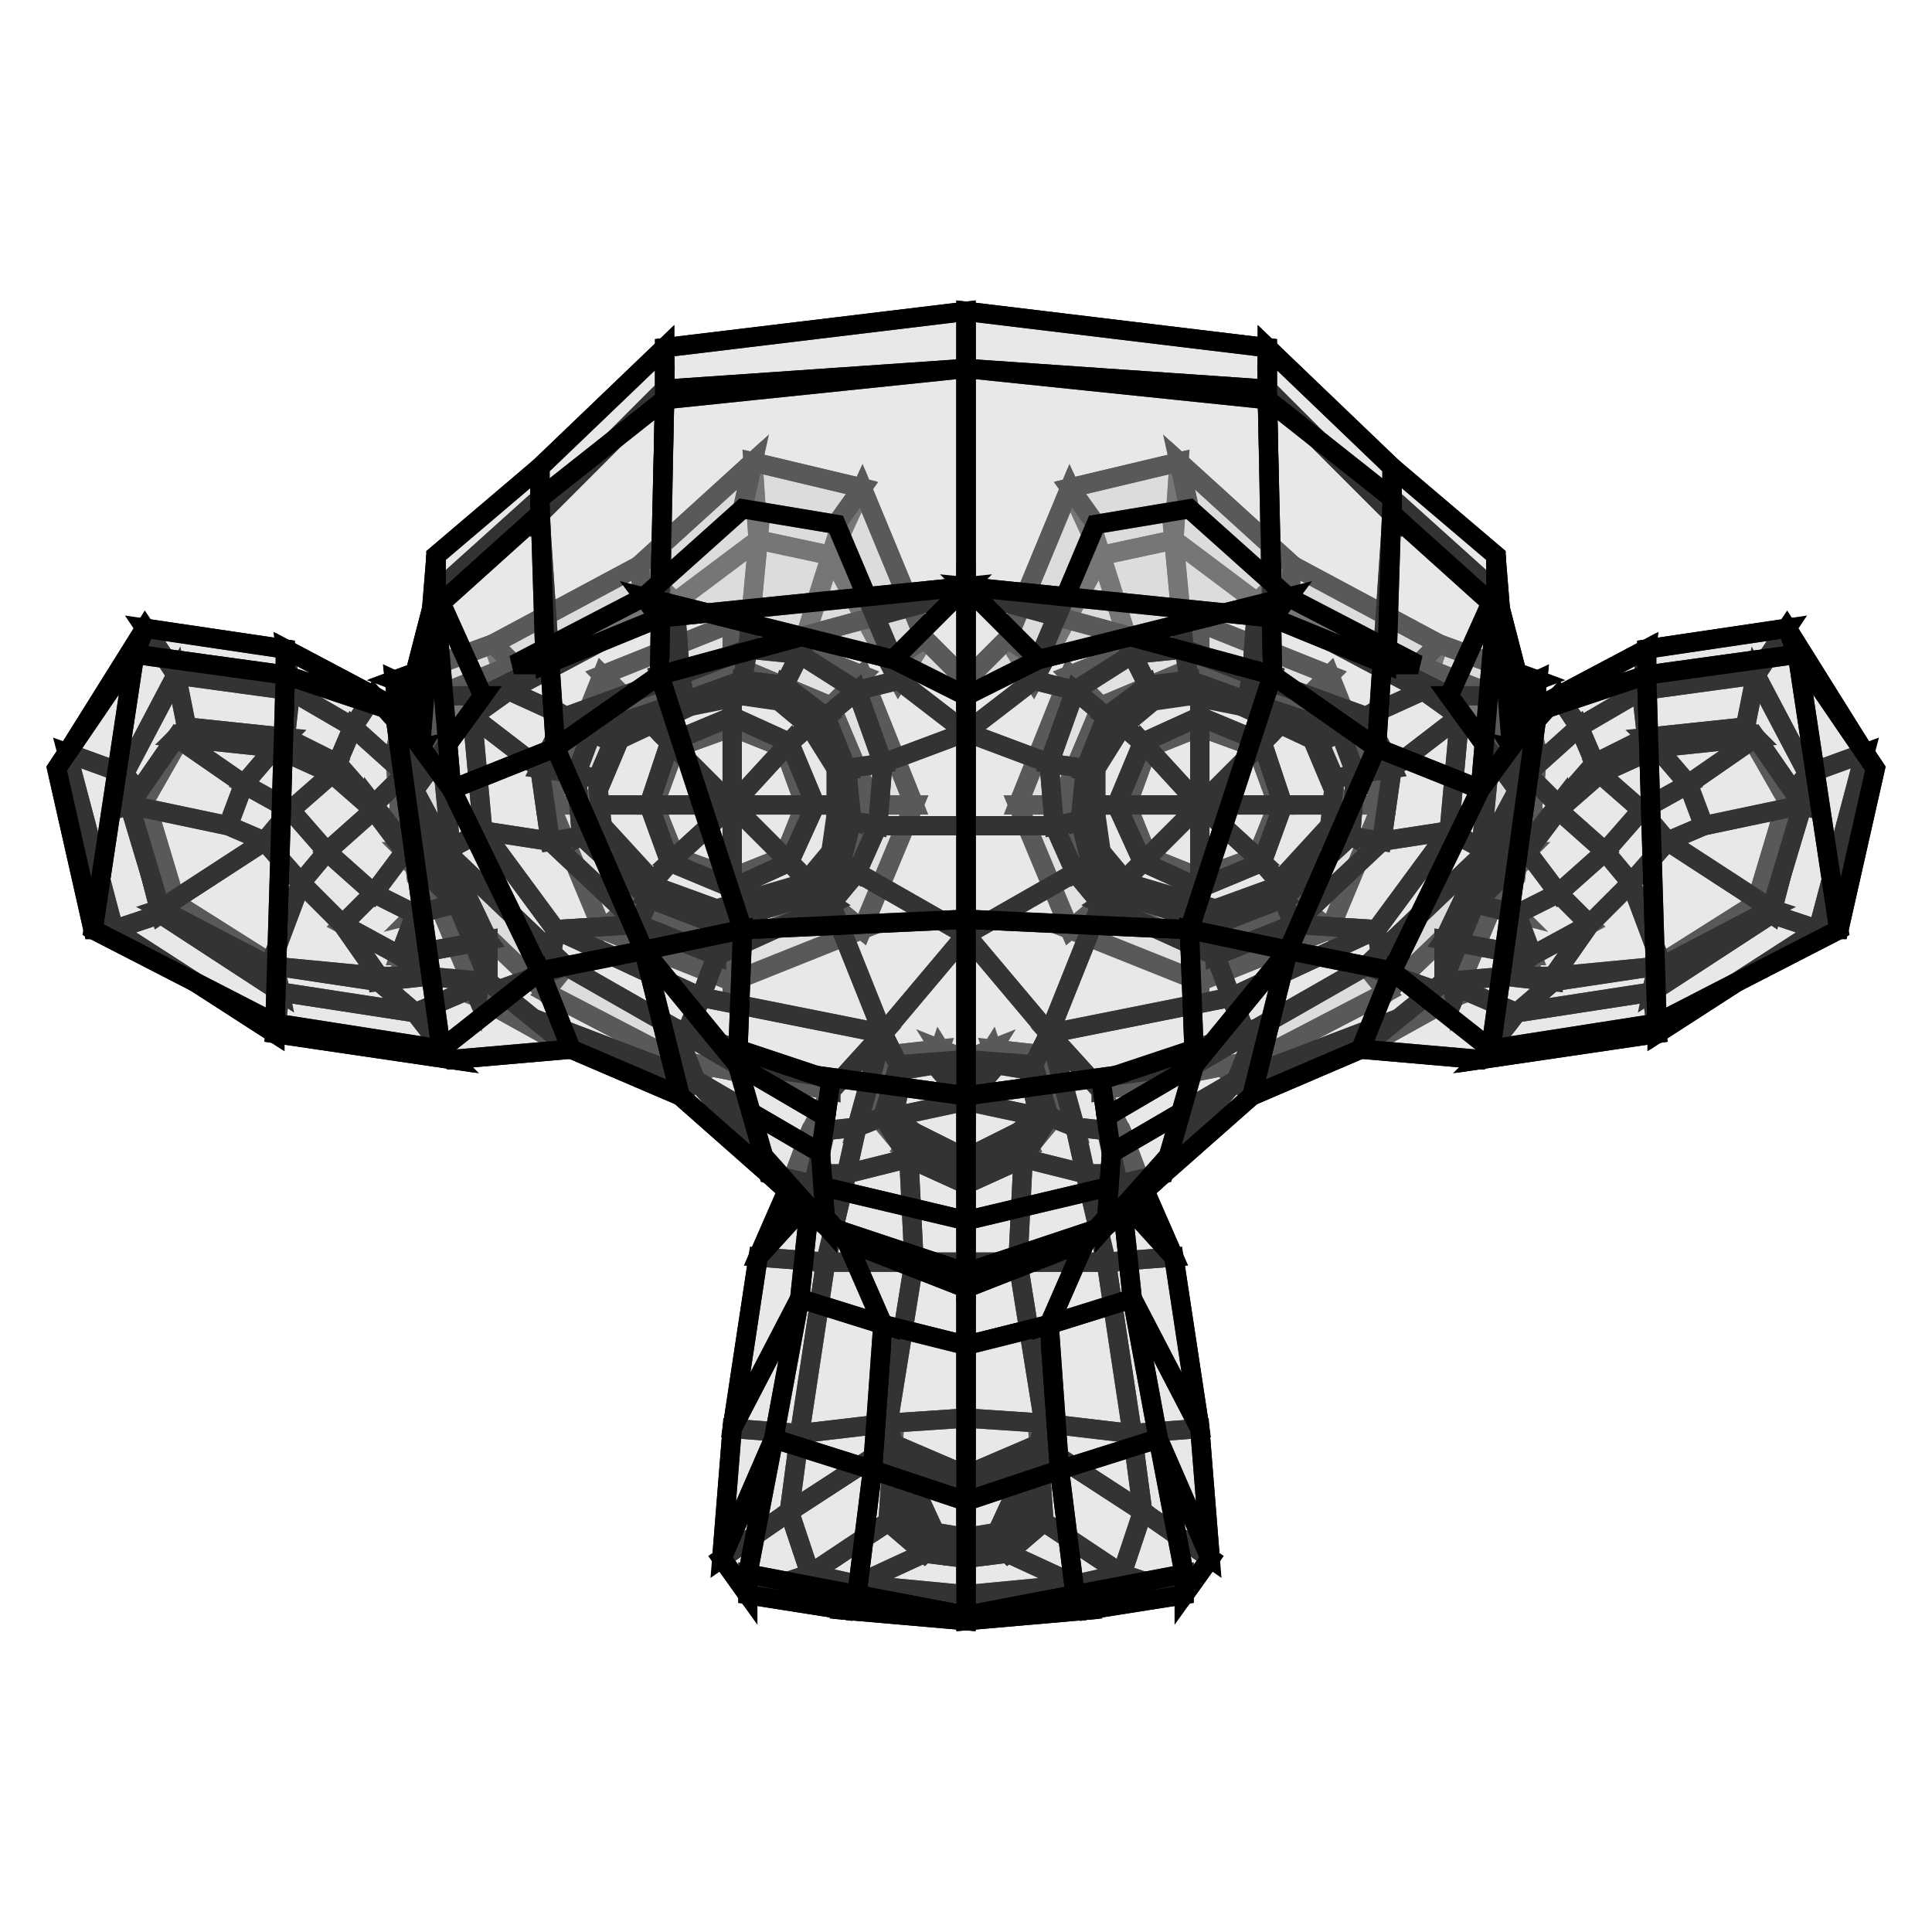 <?xml version="1.0" standalone="no"?>
<!DOCTYPE svg PUBLIC "-//W3C//DTD SVG 1.1//EN" 
  "http://www.w3.org/Graphics/SVG/1.1/DTD/svg11.dtd">
<svg width="100" height="100" viewBox="0 0 100 100"
     xmlns="http://www.w3.org/2000/svg" version="1.1">
<desc>, (Blender 2.92.0)</desc>
<polygon stroke="black" stroke-width="1" fill="rgb(204, 204, 204)" fill-opacity="0.25" points="66.136,41.663 65.061,44.352 67.212,46.773 69.364,41.663 " />
<polygon stroke="black" stroke-width="1" fill="rgb(204, 204, 204)" fill-opacity="0.25" points="32.788,46.773 34.939,44.352 33.864,41.663 30.636,41.663 " />
<polygon stroke="black" stroke-width="1" fill="rgb(204, 204, 204)" fill-opacity="0.25" points="69.364,41.663 67.212,46.773 68.826,48.117 71.515,41.663 " />
<polygon stroke="black" stroke-width="1" fill="rgb(204, 204, 204)" fill-opacity="0.25" points="31.174,48.117 32.788,46.773 30.636,41.663 28.485,41.663 " />
<polygon stroke="black" stroke-width="1" fill="rgb(204, 204, 204)" fill-opacity="0.25" points="67.212,46.773 62.102,48.924 62.102,50.807 68.826,48.117 " />
<polygon stroke="black" stroke-width="1" fill="rgb(204, 204, 204)" fill-opacity="0.25" points="37.898,50.807 37.898,48.924 32.788,46.773 31.174,48.117 " />
<polygon stroke="black" stroke-width="1" fill="rgb(204, 204, 204)" fill-opacity="0.25" points="65.061,44.352 62.102,45.428 62.102,48.924 67.212,46.773 " />
<polygon stroke="black" stroke-width="1" fill="rgb(204, 204, 204)" fill-opacity="0.25" points="37.898,48.924 37.898,45.428 34.939,44.352 32.788,46.773 " />
<polygon stroke="black" stroke-width="1" fill="rgb(204, 204, 204)" fill-opacity="0.25" points="62.102,45.428 59.413,44.352 56.992,46.773 62.102,48.924 " />
<polygon stroke="black" stroke-width="1" fill="rgb(204, 204, 204)" fill-opacity="0.25" points="43.008,46.773 40.587,44.352 37.898,45.428 37.898,48.924 " />
<polygon stroke="black" stroke-width="1" fill="rgb(204, 204, 204)" fill-opacity="0.25" points="62.102,48.924 56.992,46.773 55.379,48.117 62.102,50.807 " />
<polygon stroke="black" stroke-width="1" fill="rgb(204, 204, 204)" fill-opacity="0.25" points="44.621,48.117 43.008,46.773 37.898,48.924 37.898,50.807 " />
<polygon stroke="black" stroke-width="1" fill="rgb(204, 204, 204)" fill-opacity="0.25" points="56.992,46.773 54.841,41.663 52.689,41.663 55.379,48.117 " />
<polygon stroke="black" stroke-width="1" fill="rgb(204, 204, 204)" fill-opacity="0.25" points="47.311,41.663 45.159,41.663 43.008,46.773 44.621,48.117 " />
<polygon stroke="black" stroke-width="1" fill="rgb(204, 204, 204)" fill-opacity="0.25" points="59.413,44.352 58.337,41.663 54.841,41.663 56.992,46.773 " />
<polygon stroke="black" stroke-width="1" fill="rgb(204, 204, 204)" fill-opacity="0.25" points="45.159,41.663 41.663,41.663 40.587,44.352 43.008,46.773 " />
<polygon stroke="black" stroke-width="1" fill="rgb(204, 204, 204)" fill-opacity="0.25" points="58.337,41.663 59.413,38.705 56.992,36.553 54.841,41.663 " />
<polygon stroke="black" stroke-width="1" fill="rgb(204, 204, 204)" fill-opacity="0.25" points="43.008,36.553 40.587,38.705 41.663,41.663 45.159,41.663 " />
<polygon stroke="black" stroke-width="1" fill="rgb(204, 204, 204)" fill-opacity="0.25" points="54.841,41.663 56.992,36.553 55.379,34.939 52.689,41.663 " />
<polygon stroke="black" stroke-width="1" fill="rgb(204, 204, 204)" fill-opacity="0.25" points="44.621,34.939 43.008,36.553 45.159,41.663 47.311,41.663 " />
<polygon stroke="black" stroke-width="1" fill="rgb(204, 204, 204)" fill-opacity="0.25" points="56.992,36.553 62.102,34.402 62.102,32.250 55.379,34.939 " />
<polygon stroke="black" stroke-width="1" fill="rgb(204, 204, 204)" fill-opacity="0.25" points="37.898,32.250 37.898,34.402 43.008,36.553 44.621,34.939 " />
<polygon stroke="black" stroke-width="1" fill="rgb(204, 204, 204)" fill-opacity="0.25" points="59.413,38.705 62.102,37.629 62.102,34.402 56.992,36.553 " />
<polygon stroke="black" stroke-width="1" fill="rgb(204, 204, 204)" fill-opacity="0.25" points="37.898,34.402 37.898,37.629 40.587,38.705 43.008,36.553 " />
<polygon stroke="black" stroke-width="1" fill="rgb(204, 204, 204)" fill-opacity="0.25" points="62.102,37.629 65.061,38.705 67.212,36.553 62.102,34.402 " />
<polygon stroke="black" stroke-width="1" fill="rgb(204, 204, 204)" fill-opacity="0.25" points="32.788,36.553 34.939,38.705 37.898,37.629 37.898,34.402 " />
<polygon stroke="black" stroke-width="1" fill="rgb(204, 204, 204)" fill-opacity="0.25" points="62.102,34.402 67.212,36.553 68.826,34.939 62.102,32.250 " />
<polygon stroke="black" stroke-width="1" fill="rgb(204, 204, 204)" fill-opacity="0.25" points="31.174,34.939 32.788,36.553 37.898,34.402 37.898,32.250 " />
<polygon stroke="black" stroke-width="1" fill="rgb(204, 204, 204)" fill-opacity="0.25" points="67.212,36.553 69.364,41.663 71.515,41.663 68.826,34.939 " />
<polygon stroke="black" stroke-width="1" fill="rgb(204, 204, 204)" fill-opacity="0.25" points="28.485,41.663 30.636,41.663 32.788,36.553 31.174,34.939 " />
<polygon stroke="black" stroke-width="1" fill="rgb(204, 204, 204)" fill-opacity="0.25" points="65.061,38.705 66.136,41.663 69.364,41.663 67.212,36.553 " />
<polygon stroke="black" stroke-width="1" fill="rgb(204, 204, 204)" fill-opacity="0.25" points="30.636,41.663 33.864,41.663 34.939,38.705 32.788,36.553 " />
<polygon stroke="black" stroke-width="1" fill="rgb(204, 204, 204)" fill-opacity="0.25" points="66.136,41.663 65.061,38.705 65.330,38.436 66.405,41.663 " />
<polygon stroke="black" stroke-width="1" fill="rgb(204, 204, 204)" fill-opacity="0.25" points="34.670,38.436 34.939,38.705 33.864,41.663 33.595,41.663 " />
<polygon stroke="black" stroke-width="1" fill="rgb(204, 204, 204)" fill-opacity="0.25" points="65.061,38.705 62.102,37.629 62.102,37.091 65.330,38.436 " />
<polygon stroke="black" stroke-width="1" fill="rgb(204, 204, 204)" fill-opacity="0.25" points="37.898,37.091 37.898,37.629 34.939,38.705 34.670,38.436 " />
<polygon stroke="black" stroke-width="1" fill="rgb(204, 204, 204)" fill-opacity="0.25" points="62.102,37.629 59.413,38.705 59.144,38.436 62.102,37.091 " />
<polygon stroke="black" stroke-width="1" fill="rgb(204, 204, 204)" fill-opacity="0.25" points="40.856,38.436 40.587,38.705 37.898,37.629 37.898,37.091 " />
<polygon stroke="black" stroke-width="1" fill="rgb(204, 204, 204)" fill-opacity="0.25" points="59.413,38.705 58.337,41.663 57.799,41.663 59.144,38.436 " />
<polygon stroke="black" stroke-width="1" fill="rgb(204, 204, 204)" fill-opacity="0.25" points="42.201,41.663 41.663,41.663 40.587,38.705 40.856,38.436 " />
<polygon stroke="black" stroke-width="1" fill="rgb(204, 204, 204)" fill-opacity="0.25" points="58.337,41.663 59.413,44.352 59.144,44.621 57.799,41.663 " />
<polygon stroke="black" stroke-width="1" fill="rgb(204, 204, 204)" fill-opacity="0.25" points="40.856,44.621 40.587,44.352 41.663,41.663 42.201,41.663 " />
<polygon stroke="black" stroke-width="1" fill="rgb(204, 204, 204)" fill-opacity="0.25" points="59.413,44.352 62.102,45.428 62.102,45.966 59.144,44.621 " />
<polygon stroke="black" stroke-width="1" fill="rgb(204, 204, 204)" fill-opacity="0.25" points="37.898,45.966 37.898,45.428 40.587,44.352 40.856,44.621 " />
<polygon stroke="black" stroke-width="1" fill="rgb(204, 204, 204)" fill-opacity="0.25" points="62.102,45.428 65.061,44.352 65.330,44.621 62.102,45.966 " />
<polygon stroke="black" stroke-width="1" fill="rgb(204, 204, 204)" fill-opacity="0.25" points="34.670,44.621 34.939,44.352 37.898,45.428 37.898,45.966 " />
<polygon stroke="black" stroke-width="1" fill="rgb(204, 204, 204)" fill-opacity="0.25" points="65.061,44.352 66.136,41.663 66.405,41.663 65.330,44.621 " />
<polygon stroke="black" stroke-width="1" fill="rgb(204, 204, 204)" fill-opacity="0.25" points="33.595,41.663 33.864,41.663 34.939,44.352 34.670,44.621 " />
<polygon stroke="black" stroke-width="1" fill="rgb(204, 204, 204)" fill-opacity="0.25" points="62.102,41.663 65.330,44.621 66.405,41.663 " />
<polygon stroke="black" stroke-width="1" fill="rgb(204, 204, 204)" fill-opacity="0.25" points="33.595,41.663 34.670,44.621 37.898,41.663 " />
<polygon stroke="black" stroke-width="1" fill="rgb(204, 204, 204)" fill-opacity="0.25" points="62.102,45.966 65.330,44.621 62.102,41.663 " />
<polygon stroke="black" stroke-width="1" fill="rgb(204, 204, 204)" fill-opacity="0.25" points="37.898,41.663 34.670,44.621 37.898,45.966 " />
<polygon stroke="black" stroke-width="1" fill="rgb(204, 204, 204)" fill-opacity="0.25" points="62.102,41.663 59.144,44.621 62.102,45.966 " />
<polygon stroke="black" stroke-width="1" fill="rgb(204, 204, 204)" fill-opacity="0.25" points="37.898,45.966 40.856,44.621 37.898,41.663 " />
<polygon stroke="black" stroke-width="1" fill="rgb(204, 204, 204)" fill-opacity="0.25" points="62.102,41.663 57.799,41.663 59.144,44.621 " />
<polygon stroke="black" stroke-width="1" fill="rgb(204, 204, 204)" fill-opacity="0.25" points="40.856,44.621 42.201,41.663 37.898,41.663 " />
<polygon stroke="black" stroke-width="1" fill="rgb(204, 204, 204)" fill-opacity="0.25" points="62.102,41.663 59.144,38.436 57.799,41.663 " />
<polygon stroke="black" stroke-width="1" fill="rgb(204, 204, 204)" fill-opacity="0.25" points="42.201,41.663 40.856,38.436 37.898,41.663 " />
<polygon stroke="black" stroke-width="1" fill="rgb(204, 204, 204)" fill-opacity="0.25" points="62.102,41.663 62.102,37.091 59.144,38.436 " />
<polygon stroke="black" stroke-width="1" fill="rgb(204, 204, 204)" fill-opacity="0.25" points="40.856,38.436 37.898,37.091 37.898,41.663 " />
<polygon stroke="black" stroke-width="1" fill="rgb(204, 204, 204)" fill-opacity="0.25" points="62.102,41.663 65.330,38.436 62.102,37.091 " />
<polygon stroke="black" stroke-width="1" fill="rgb(204, 204, 204)" fill-opacity="0.25" points="37.898,37.091 34.670,38.436 37.898,41.663 " />
<polygon stroke="black" stroke-width="1" fill="rgb(204, 204, 204)" fill-opacity="0.25" points="62.102,41.663 66.405,41.663 65.330,38.436 " />
<polygon stroke="black" stroke-width="1" fill="rgb(204, 204, 204)" fill-opacity="0.25" points="34.670,38.436 33.595,41.663 37.898,41.663 " />
<polygon stroke="black" stroke-width="1" fill="rgb(204, 204, 204)" fill-opacity="0.25" points="56.186,83.348 55.648,82.004 50.000,82.542 50.000,83.886 " />
<polygon stroke="black" stroke-width="1" fill="rgb(204, 204, 204)" fill-opacity="0.25" points="50.000,82.542 44.352,82.004 43.814,83.348 50.000,83.886 " />
<polygon stroke="black" stroke-width="1" fill="rgb(204, 204, 204)" fill-opacity="0.25" points="61.295,82.542 58.068,81.466 55.648,82.004 56.186,83.348 " />
<polygon stroke="black" stroke-width="1" fill="rgb(204, 204, 204)" fill-opacity="0.25" points="44.352,82.004 41.932,81.466 38.705,82.542 43.814,83.348 " />
<polygon stroke="black" stroke-width="1" fill="rgb(204, 204, 204)" fill-opacity="0.25" points="62.640,80.659 59.144,78.239 58.068,81.466 61.295,82.542 " />
<polygon stroke="black" stroke-width="1" fill="rgb(204, 204, 204)" fill-opacity="0.25" points="41.932,81.466 40.856,78.239 37.360,80.659 38.705,82.542 " />
<polygon stroke="black" stroke-width="1" fill="rgb(204, 204, 204)" fill-opacity="0.25" points="62.102,73.936 58.606,74.205 59.144,78.239 62.640,80.659 " />
<polygon stroke="black" stroke-width="1" fill="rgb(204, 204, 204)" fill-opacity="0.25" points="40.856,78.239 41.394,74.205 37.898,73.936 37.360,80.659 " />
<polygon stroke="black" stroke-width="1" fill="rgb(204, 204, 204)" fill-opacity="0.25" points="60.758,65.061 57.261,65.330 58.606,74.205 62.102,73.936 " />
<polygon stroke="black" stroke-width="1" fill="rgb(204, 204, 204)" fill-opacity="0.25" points="41.394,74.205 42.739,65.330 39.242,65.061 37.898,73.936 " />
<polygon stroke="black" stroke-width="1" fill="rgb(204, 204, 204)" fill-opacity="0.25" points="56.992,56.455 65.061,54.841 63.716,51.614 54.303,53.496 " />
<polygon stroke="black" stroke-width="1" fill="rgb(204, 204, 204)" fill-opacity="0.25" points="36.284,51.614 34.939,54.841 43.008,56.455 45.697,53.496 " />
<polygon stroke="black" stroke-width="1" fill="rgb(204, 204, 204)" fill-opacity="0.25" points="65.061,54.841 71.784,51.345 71.246,48.117 63.716,51.614 " />
<polygon stroke="black" stroke-width="1" fill="rgb(204, 204, 204)" fill-opacity="0.25" points="28.754,48.117 28.216,51.345 34.939,54.841 36.284,51.614 " />
<polygon stroke="black" stroke-width="1" fill="rgb(204, 204, 204)" fill-opacity="0.25" points="71.784,51.345 78.508,44.890 75.011,43.008 71.246,48.117 " />
<polygon stroke="black" stroke-width="1" fill="rgb(204, 204, 204)" fill-opacity="0.25" points="24.989,43.008 21.492,44.890 28.216,51.345 28.754,48.117 " />
<polygon stroke="black" stroke-width="1" fill="rgb(204, 204, 204)" fill-opacity="0.25" points="78.508,44.890 79.583,35.208 75.549,37.091 75.011,43.008 " />
<polygon stroke="black" stroke-width="1" fill="rgb(204, 204, 204)" fill-opacity="0.25" points="24.451,37.091 20.417,35.208 21.492,44.890 24.989,43.008 " />
<polygon stroke="black" stroke-width="1" fill="rgb(204, 204, 204)" fill-opacity="0.25" points="79.583,35.208 74.473,33.326 73.667,35.746 75.549,37.091 " />
<polygon stroke="black" stroke-width="1" fill="rgb(204, 204, 204)" fill-opacity="0.25" points="26.333,35.746 25.527,33.326 20.417,35.208 24.451,37.091 " />
<polygon stroke="black" stroke-width="1" fill="rgb(204, 204, 204)" fill-opacity="0.25" points="74.473,33.326 66.943,29.292 65.061,31.174 73.667,35.746 " />
<polygon stroke="black" stroke-width="1" fill="rgb(204, 204, 204)" fill-opacity="0.25" points="34.939,31.174 33.057,29.292 25.527,33.326 26.333,35.746 " />
<polygon stroke="black" stroke-width="1" fill="rgb(204, 204, 204)" fill-opacity="0.25" points="66.943,29.292 61.027,23.913 60.758,27.947 65.061,31.174 " />
<polygon stroke="black" stroke-width="1" fill="rgb(204, 204, 204)" fill-opacity="0.25" points="39.242,27.947 38.973,23.913 33.057,29.292 34.939,31.174 " />
<polygon stroke="black" stroke-width="1" fill="rgb(204, 204, 204)" fill-opacity="0.25" points="61.027,23.913 55.379,25.258 56.992,28.754 60.758,27.947 " />
<polygon stroke="black" stroke-width="1" fill="rgb(204, 204, 204)" fill-opacity="0.25" points="43.008,28.754 44.621,25.258 38.973,23.913 39.242,27.947 " />
<polygon stroke="black" stroke-width="1" fill="rgb(204, 204, 204)" fill-opacity="0.25" points="55.379,25.258 52.152,33.057 53.496,35.208 56.992,28.754 " />
<polygon stroke="black" stroke-width="1" fill="rgb(204, 204, 204)" fill-opacity="0.25" points="46.504,35.208 47.848,33.057 44.621,25.258 43.008,28.754 " />
<polygon stroke="black" stroke-width="1" fill="rgb(204, 204, 204)" fill-opacity="0.25" points="52.152,33.057 50.000,35.208 50.000,37.898 53.496,35.208 " />
<polygon stroke="black" stroke-width="1" fill="rgb(204, 204, 204)" fill-opacity="0.25" points="50.000,37.898 50.000,35.208 47.848,33.057 46.504,35.208 " />
<polygon stroke="black" stroke-width="1" fill="rgb(204, 204, 204)" fill-opacity="0.25" points="55.648,35.746 58.606,33.864 56.992,28.754 53.496,35.208 " />
<polygon stroke="black" stroke-width="1" fill="rgb(204, 204, 204)" fill-opacity="0.25" points="43.008,28.754 41.394,33.864 44.352,35.746 46.504,35.208 " />
<polygon stroke="black" stroke-width="1" fill="rgb(204, 204, 204)" fill-opacity="0.25" points="58.606,33.864 61.295,33.595 60.758,27.947 56.992,28.754 " />
<polygon stroke="black" stroke-width="1" fill="rgb(204, 204, 204)" fill-opacity="0.25" points="39.242,27.947 38.705,33.595 41.394,33.864 43.008,28.754 " />
<polygon stroke="black" stroke-width="1" fill="rgb(204, 204, 204)" fill-opacity="0.25" points="64.792,34.939 65.061,31.174 60.758,27.947 61.295,33.595 " />
<polygon stroke="black" stroke-width="1" fill="rgb(204, 204, 204)" fill-opacity="0.25" points="39.242,27.947 34.939,31.174 35.208,34.939 38.705,33.595 " />
<polygon stroke="black" stroke-width="1" fill="rgb(204, 204, 204)" fill-opacity="0.25" points="70.708,37.091 73.667,35.746 65.061,31.174 64.792,34.939 " />
<polygon stroke="black" stroke-width="1" fill="rgb(204, 204, 204)" fill-opacity="0.25" points="34.939,31.174 26.333,35.746 29.292,37.091 35.208,34.939 " />
<polygon stroke="black" stroke-width="1" fill="rgb(204, 204, 204)" fill-opacity="0.25" points="72.053,39.780 75.549,37.091 73.667,35.746 70.708,37.091 " />
<polygon stroke="black" stroke-width="1" fill="rgb(204, 204, 204)" fill-opacity="0.25" points="26.333,35.746 24.451,37.091 27.947,39.780 29.292,37.091 " />
<polygon stroke="black" stroke-width="1" fill="rgb(204, 204, 204)" fill-opacity="0.25" points="71.515,43.545 75.011,43.008 75.549,37.091 72.053,39.780 " />
<polygon stroke="black" stroke-width="1" fill="rgb(204, 204, 204)" fill-opacity="0.25" points="24.451,37.091 24.989,43.008 28.485,43.545 27.947,39.780 " />
<polygon stroke="black" stroke-width="1" fill="rgb(204, 204, 204)" fill-opacity="0.25" points="66.943,47.848 71.246,48.117 75.011,43.008 71.515,43.545 " />
<polygon stroke="black" stroke-width="1" fill="rgb(204, 204, 204)" fill-opacity="0.25" points="24.989,43.008 28.754,48.117 33.057,47.848 28.485,43.545 " />
<polygon stroke="black" stroke-width="1" fill="rgb(204, 204, 204)" fill-opacity="0.25" points="62.909,49.462 63.716,51.614 71.246,48.117 66.943,47.848 " />
<polygon stroke="black" stroke-width="1" fill="rgb(204, 204, 204)" fill-opacity="0.25" points="28.754,48.117 36.284,51.614 37.091,49.462 33.057,47.848 " />
<polygon stroke="black" stroke-width="1" fill="rgb(204, 204, 204)" fill-opacity="0.25" points="56.992,46.773 54.303,53.496 63.716,51.614 62.909,49.462 " />
<polygon stroke="black" stroke-width="1" fill="rgb(204, 204, 204)" fill-opacity="0.25" points="36.284,51.614 45.697,53.496 43.008,46.773 37.091,49.462 " />
<polygon stroke="black" stroke-width="1" fill="rgb(204, 204, 204)" fill-opacity="0.25" points="56.992,46.773 55.648,45.159 50.000,48.386 54.303,53.496 " />
<polygon stroke="black" stroke-width="1" fill="rgb(204, 204, 204)" fill-opacity="0.25" points="50.000,48.386 44.352,45.159 43.008,46.773 45.697,53.496 " />
<polygon stroke="black" stroke-width="1" fill="rgb(204, 204, 204)" fill-opacity="0.25" points="55.648,35.746 53.496,35.208 50.000,37.898 54.303,39.511 " />
<polygon stroke="black" stroke-width="1" fill="rgb(204, 204, 204)" fill-opacity="0.25" points="50.000,37.898 46.504,35.208 44.352,35.746 45.697,39.511 " />
<polygon stroke="black" stroke-width="1" fill="rgb(204, 204, 204)" fill-opacity="0.25" points="54.303,39.511 50.000,37.898 50.000,42.739 54.572,42.739 " />
<polygon stroke="black" stroke-width="1" fill="rgb(204, 204, 204)" fill-opacity="0.25" points="50.000,42.739 50.000,37.898 45.697,39.511 45.428,42.739 " />
<polygon stroke="black" stroke-width="1" fill="rgb(204, 204, 204)" fill-opacity="0.25" points="50.000,48.386 55.648,45.159 54.572,42.739 50.000,42.739 " />
<polygon stroke="black" stroke-width="1" fill="rgb(204, 204, 204)" fill-opacity="0.25" points="45.428,42.739 44.352,45.159 50.000,48.386 50.000,42.739 " />
<polygon stroke="black" stroke-width="1" fill="rgb(204, 204, 204)" fill-opacity="0.25" points="52.152,80.390 50.000,80.659 50.000,82.542 55.648,82.004 " />
<polygon stroke="black" stroke-width="1" fill="rgb(204, 204, 204)" fill-opacity="0.25" points="50.000,82.542 50.000,80.659 47.848,80.390 44.352,82.004 " />
<polygon stroke="black" stroke-width="1" fill="rgb(204, 204, 204)" fill-opacity="0.25" points="54.034,78.777 52.152,80.390 55.648,82.004 58.068,81.466 " />
<polygon stroke="black" stroke-width="1" fill="rgb(204, 204, 204)" fill-opacity="0.25" points="44.352,82.004 47.848,80.390 45.966,78.777 41.932,81.466 " />
<polygon stroke="black" stroke-width="1" fill="rgb(204, 204, 204)" fill-opacity="0.25" points="53.765,74.742 54.034,78.777 58.068,81.466 59.144,78.239 " />
<polygon stroke="black" stroke-width="1" fill="rgb(204, 204, 204)" fill-opacity="0.25" points="41.932,81.466 45.966,78.777 46.235,74.742 40.856,78.239 " />
<polygon stroke="black" stroke-width="1" fill="rgb(204, 204, 204)" fill-opacity="0.25" points="57.261,65.330 52.689,65.330 54.034,73.667 58.606,74.205 " />
<polygon stroke="black" stroke-width="1" fill="rgb(204, 204, 204)" fill-opacity="0.25" points="45.966,73.667 47.311,65.330 42.739,65.330 41.394,74.205 " />
<polygon stroke="black" stroke-width="1" fill="rgb(204, 204, 204)" fill-opacity="0.25" points="53.765,74.742 59.144,78.239 58.606,74.205 54.034,73.667 " />
<polygon stroke="black" stroke-width="1" fill="rgb(204, 204, 204)" fill-opacity="0.25" points="41.394,74.205 40.856,78.239 46.235,74.742 45.966,73.667 " />
<polygon stroke="black" stroke-width="1" fill="rgb(204, 204, 204)" fill-opacity="0.25" points="52.958,59.951 50.000,61.295 50.000,65.330 52.689,65.330 " />
<polygon stroke="black" stroke-width="1" fill="rgb(204, 204, 204)" fill-opacity="0.25" points="50.000,65.330 50.000,61.295 47.042,59.951 47.311,65.330 " />
<polygon stroke="black" stroke-width="1" fill="rgb(204, 204, 204)" fill-opacity="0.25" points="54.034,73.667 52.689,65.330 50.000,65.330 50.000,73.398 " />
<polygon stroke="black" stroke-width="1" fill="rgb(204, 204, 204)" fill-opacity="0.25" points="50.000,65.330 47.311,65.330 45.966,73.667 50.000,73.398 " />
<polygon stroke="black" stroke-width="1" fill="rgb(204, 204, 204)" fill-opacity="0.25" points="50.000,76.356 53.765,74.742 54.034,73.667 50.000,73.398 " />
<polygon stroke="black" stroke-width="1" fill="rgb(204, 204, 204)" fill-opacity="0.25" points="45.966,73.667 46.235,74.742 50.000,76.356 50.000,73.398 " />
<polygon stroke="black" stroke-width="1" fill="rgb(204, 204, 204)" fill-opacity="0.25" points="54.303,57.799 54.572,57.799 53.227,59.413 52.958,59.951 " />
<polygon stroke="black" stroke-width="1" fill="rgb(204, 204, 204)" fill-opacity="0.25" points="46.773,59.413 45.428,57.799 45.697,57.799 47.042,59.951 " />
<polygon stroke="black" stroke-width="1" fill="rgb(204, 204, 204)" fill-opacity="0.25" points="53.496,55.110 53.765,54.572 54.572,57.799 54.303,57.799 " />
<polygon stroke="black" stroke-width="1" fill="rgb(204, 204, 204)" fill-opacity="0.25" points="45.428,57.799 46.235,54.572 46.504,55.110 45.697,57.799 " />
<polygon stroke="black" stroke-width="1" fill="rgb(204, 204, 204)" fill-opacity="0.25" points="50.000,54.841 51.345,54.303 53.765,54.572 53.496,55.110 " />
<polygon stroke="black" stroke-width="1" fill="rgb(204, 204, 204)" fill-opacity="0.25" points="46.235,54.572 48.655,54.303 50.000,54.841 46.504,55.110 " />
<polygon stroke="black" stroke-width="1" fill="rgb(204, 204, 204)" fill-opacity="0.25" points="50.000,56.723 50.000,56.455 51.345,54.303 50.000,54.841 " />
<polygon stroke="black" stroke-width="1" fill="rgb(204, 204, 204)" fill-opacity="0.25" points="48.655,54.303 50.000,56.455 50.000,56.723 50.000,54.841 " />
<polygon stroke="black" stroke-width="1" fill="rgb(204, 204, 204)" fill-opacity="0.25" points="50.000,61.295 52.958,59.951 53.227,59.413 50.000,61.027 " />
<polygon stroke="black" stroke-width="1" fill="rgb(204, 204, 204)" fill-opacity="0.25" points="46.773,59.413 47.042,59.951 50.000,61.295 50.000,61.027 " />
<polygon stroke="black" stroke-width="1" fill="rgb(204, 204, 204)" fill-opacity="0.25" points="50.000,61.027 53.227,59.413 52.689,58.606 50.000,59.951 " />
<polygon stroke="black" stroke-width="1" fill="rgb(204, 204, 204)" fill-opacity="0.25" points="47.311,58.606 46.773,59.413 50.000,61.027 50.000,59.951 " />
<polygon stroke="black" stroke-width="1" fill="rgb(204, 204, 204)" fill-opacity="0.25" points="50.000,56.455 50.000,56.992 51.614,55.110 51.345,54.303 " />
<polygon stroke="black" stroke-width="1" fill="rgb(204, 204, 204)" fill-opacity="0.25" points="48.386,55.110 50.000,56.992 50.000,56.455 48.655,54.303 " />
<polygon stroke="black" stroke-width="1" fill="rgb(204, 204, 204)" fill-opacity="0.25" points="51.345,54.303 51.614,55.110 53.227,55.379 53.765,54.572 " />
<polygon stroke="black" stroke-width="1" fill="rgb(204, 204, 204)" fill-opacity="0.25" points="46.773,55.379 48.386,55.110 48.655,54.303 46.235,54.572 " />
<polygon stroke="black" stroke-width="1" fill="rgb(204, 204, 204)" fill-opacity="0.25" points="53.765,54.572 53.227,55.379 53.765,57.799 54.572,57.799 " />
<polygon stroke="black" stroke-width="1" fill="rgb(204, 204, 204)" fill-opacity="0.25" points="46.235,57.799 46.773,55.379 46.235,54.572 45.428,57.799 " />
<polygon stroke="black" stroke-width="1" fill="rgb(204, 204, 204)" fill-opacity="0.25" points="54.572,57.799 53.765,57.799 52.689,58.606 53.227,59.413 " />
<polygon stroke="black" stroke-width="1" fill="rgb(204, 204, 204)" fill-opacity="0.25" points="47.311,58.606 46.235,57.799 45.428,57.799 46.773,59.413 " />
<polygon stroke="black" stroke-width="1" fill="rgb(204, 204, 204)" fill-opacity="0.25" points="50.000,56.992 53.765,57.799 53.227,55.379 51.614,55.110 " />
<polygon stroke="black" stroke-width="1" fill="rgb(204, 204, 204)" fill-opacity="0.25" points="46.773,55.379 46.235,57.799 50.000,56.992 48.386,55.110 " />
<polygon stroke="black" stroke-width="1" fill="rgb(204, 204, 204)" fill-opacity="0.25" points="50.000,56.992 50.000,59.951 52.689,58.606 53.765,57.799 " />
<polygon stroke="black" stroke-width="1" fill="rgb(204, 204, 204)" fill-opacity="0.25" points="47.311,58.606 50.000,59.951 50.000,56.992 46.235,57.799 " />
<polygon stroke="black" stroke-width="1" fill="rgb(204, 204, 204)" fill-opacity="0.25" points="50.000,54.841 53.496,55.110 54.303,53.496 50.000,48.386 " />
<polygon stroke="black" stroke-width="1" fill="rgb(204, 204, 204)" fill-opacity="0.25" points="45.697,53.496 46.504,55.110 50.000,54.841 50.000,48.386 " />
<polygon stroke="black" stroke-width="1" fill="rgb(204, 204, 204)" fill-opacity="0.25" points="53.496,55.110 54.303,57.799 55.648,58.337 54.303,53.496 " />
<polygon stroke="black" stroke-width="1" fill="rgb(204, 204, 204)" fill-opacity="0.25" points="44.352,58.337 45.697,57.799 46.504,55.110 45.697,53.496 " />
<polygon stroke="black" stroke-width="1" fill="rgb(204, 204, 204)" fill-opacity="0.25" points="54.303,57.799 52.958,59.951 56.186,60.758 55.648,58.337 " />
<polygon stroke="black" stroke-width="1" fill="rgb(204, 204, 204)" fill-opacity="0.25" points="43.814,60.758 47.042,59.951 45.697,57.799 44.352,58.337 " />
<polygon stroke="black" stroke-width="1" fill="rgb(204, 204, 204)" fill-opacity="0.25" points="52.958,59.951 52.689,65.330 57.261,65.330 56.186,60.758 " />
<polygon stroke="black" stroke-width="1" fill="rgb(204, 204, 204)" fill-opacity="0.25" points="42.739,65.330 47.311,65.330 47.042,59.951 43.814,60.758 " />
<polygon stroke="black" stroke-width="1" fill="rgb(204, 204, 204)" fill-opacity="0.25" points="60.758,65.061 58.875,60.758 56.186,60.758 57.261,65.330 " />
<polygon stroke="black" stroke-width="1" fill="rgb(204, 204, 204)" fill-opacity="0.25" points="43.814,60.758 41.125,60.758 39.242,65.061 42.739,65.330 " />
<polygon stroke="black" stroke-width="1" fill="rgb(204, 204, 204)" fill-opacity="0.25" points="58.875,60.758 58.068,58.606 55.648,58.337 56.186,60.758 " />
<polygon stroke="black" stroke-width="1" fill="rgb(204, 204, 204)" fill-opacity="0.25" points="44.352,58.337 41.932,58.606 41.125,60.758 43.814,60.758 " />
<polygon stroke="black" stroke-width="1" fill="rgb(204, 204, 204)" fill-opacity="0.25" points="56.992,56.455 54.303,53.496 55.648,58.337 58.068,58.606 " />
<polygon stroke="black" stroke-width="1" fill="rgb(204, 204, 204)" fill-opacity="0.25" points="44.352,58.337 45.697,53.496 43.008,56.455 41.932,58.606 " />
<polygon stroke="black" stroke-width="1" fill="rgb(204, 204, 204)" fill-opacity="0.25" points="53.765,74.742 50.000,76.356 50.000,76.625 53.227,75.549 " />
<polygon stroke="black" stroke-width="1" fill="rgb(204, 204, 204)" fill-opacity="0.25" points="50.000,76.625 50.000,76.356 46.235,74.742 46.773,75.549 " />
<polygon stroke="black" stroke-width="1" fill="rgb(204, 204, 204)" fill-opacity="0.25" points="54.034,78.777 53.765,74.742 53.227,75.549 53.227,78.239 " />
<polygon stroke="black" stroke-width="1" fill="rgb(204, 204, 204)" fill-opacity="0.25" points="46.773,75.549 46.235,74.742 45.966,78.777 46.773,78.239 " />
<polygon stroke="black" stroke-width="1" fill="rgb(204, 204, 204)" fill-opacity="0.25" points="52.152,80.390 54.034,78.777 53.227,78.239 51.614,79.852 " />
<polygon stroke="black" stroke-width="1" fill="rgb(204, 204, 204)" fill-opacity="0.25" points="46.773,78.239 45.966,78.777 47.848,80.390 48.386,79.852 " />
<polygon stroke="black" stroke-width="1" fill="rgb(204, 204, 204)" fill-opacity="0.25" points="50.000,80.659 52.152,80.390 51.614,79.852 50.000,80.121 " />
<polygon stroke="black" stroke-width="1" fill="rgb(204, 204, 204)" fill-opacity="0.25" points="48.386,79.852 47.848,80.390 50.000,80.659 50.000,80.121 " />
<polygon stroke="black" stroke-width="1" fill="rgb(204, 204, 204)" fill-opacity="0.25" points="50.000,80.121 51.614,79.852 51.614,79.314 50.000,79.583 " />
<polygon stroke="black" stroke-width="1" fill="rgb(204, 204, 204)" fill-opacity="0.25" points="48.386,79.314 48.386,79.852 50.000,80.121 50.000,79.583 " />
<polygon stroke="black" stroke-width="1" fill="rgb(204, 204, 204)" fill-opacity="0.25" points="51.614,79.852 53.227,78.239 53.227,77.970 51.614,79.314 " />
<polygon stroke="black" stroke-width="1" fill="rgb(204, 204, 204)" fill-opacity="0.25" points="46.773,77.970 46.773,78.239 48.386,79.852 48.386,79.314 " />
<polygon stroke="black" stroke-width="1" fill="rgb(204, 204, 204)" fill-opacity="0.25" points="53.227,78.239 53.227,75.549 53.227,75.818 53.227,77.970 " />
<polygon stroke="black" stroke-width="1" fill="rgb(204, 204, 204)" fill-opacity="0.25" points="46.773,75.818 46.773,75.549 46.773,78.239 46.773,77.970 " />
<polygon stroke="black" stroke-width="1" fill="rgb(204, 204, 204)" fill-opacity="0.25" points="53.227,75.549 50.000,76.625 50.000,76.894 53.227,75.818 " />
<polygon stroke="black" stroke-width="1" fill="rgb(204, 204, 204)" fill-opacity="0.25" points="50.000,76.894 50.000,76.625 46.773,75.549 46.773,75.818 " />
<polygon stroke="black" stroke-width="1" fill="rgb(204, 204, 204)" fill-opacity="0.25" points="50.000,76.894 50.000,79.583 51.614,79.314 53.227,75.818 " />
<polygon stroke="black" stroke-width="1" fill="rgb(204, 204, 204)" fill-opacity="0.25" points="48.386,79.314 50.000,79.583 50.000,76.894 46.773,75.818 " />
<polygon stroke="black" stroke-width="1" fill="rgb(204, 204, 204)" fill-opacity="0.25" points="53.227,75.818 51.614,79.314 53.227,77.970 " />
<polygon stroke="black" stroke-width="1" fill="rgb(204, 204, 204)" fill-opacity="0.25" points="46.773,77.970 48.386,79.314 46.773,75.818 " />
<polygon stroke="black" stroke-width="1" fill="rgb(204, 204, 204)" fill-opacity="0.25" points="54.572,42.739 55.648,45.159 56.455,44.621 55.917,42.470 " />
<polygon stroke="black" stroke-width="1" fill="rgb(204, 204, 204)" fill-opacity="0.25" points="43.545,44.621 44.352,45.159 45.428,42.739 44.083,42.470 " />
<polygon stroke="black" stroke-width="1" fill="rgb(204, 204, 204)" fill-opacity="0.25" points="54.303,39.511 54.572,42.739 55.917,42.470 56.186,39.780 " />
<polygon stroke="black" stroke-width="1" fill="rgb(204, 204, 204)" fill-opacity="0.25" points="44.083,42.470 45.428,42.739 45.697,39.511 43.814,39.780 " />
<polygon stroke="black" stroke-width="1" fill="rgb(204, 204, 204)" fill-opacity="0.25" points="55.648,35.746 54.303,39.511 56.186,39.780 57.261,37.091 " />
<polygon stroke="black" stroke-width="1" fill="rgb(204, 204, 204)" fill-opacity="0.25" points="43.814,39.780 45.697,39.511 44.352,35.746 42.739,37.091 " />
<polygon stroke="black" stroke-width="1" fill="rgb(204, 204, 204)" fill-opacity="0.25" points="55.648,45.159 56.992,46.773 57.799,46.235 56.455,44.621 " />
<polygon stroke="black" stroke-width="1" fill="rgb(204, 204, 204)" fill-opacity="0.25" points="42.201,46.235 43.008,46.773 44.352,45.159 43.545,44.621 " />
<polygon stroke="black" stroke-width="1" fill="rgb(204, 204, 204)" fill-opacity="0.25" points="56.992,46.773 62.909,49.462 62.909,47.848 57.799,46.235 " />
<polygon stroke="black" stroke-width="1" fill="rgb(204, 204, 204)" fill-opacity="0.25" points="37.091,47.848 37.091,49.462 43.008,46.773 42.201,46.235 " />
<polygon stroke="black" stroke-width="1" fill="rgb(204, 204, 204)" fill-opacity="0.25" points="62.909,49.462 66.943,47.848 66.405,46.504 62.909,47.848 " />
<polygon stroke="black" stroke-width="1" fill="rgb(204, 204, 204)" fill-opacity="0.25" points="33.595,46.504 33.057,47.848 37.091,49.462 37.091,47.848 " />
<polygon stroke="black" stroke-width="1" fill="rgb(204, 204, 204)" fill-opacity="0.25" points="66.943,47.848 71.515,43.545 69.902,43.277 66.405,46.504 " />
<polygon stroke="black" stroke-width="1" fill="rgb(204, 204, 204)" fill-opacity="0.25" points="30.098,43.277 28.485,43.545 33.057,47.848 33.595,46.504 " />
<polygon stroke="black" stroke-width="1" fill="rgb(204, 204, 204)" fill-opacity="0.25" points="71.515,43.545 72.053,39.780 70.170,40.049 69.902,43.277 " />
<polygon stroke="black" stroke-width="1" fill="rgb(204, 204, 204)" fill-opacity="0.25" points="29.830,40.049 27.947,39.780 28.485,43.545 30.098,43.277 " />
<polygon stroke="black" stroke-width="1" fill="rgb(204, 204, 204)" fill-opacity="0.25" points="72.053,39.780 70.708,37.091 69.364,37.898 70.170,40.049 " />
<polygon stroke="black" stroke-width="1" fill="rgb(204, 204, 204)" fill-opacity="0.25" points="30.636,37.898 29.292,37.091 27.947,39.780 29.830,40.049 " />
<polygon stroke="black" stroke-width="1" fill="rgb(204, 204, 204)" fill-opacity="0.25" points="70.708,37.091 64.792,34.939 64.523,36.284 69.364,37.898 " />
<polygon stroke="black" stroke-width="1" fill="rgb(204, 204, 204)" fill-opacity="0.25" points="35.477,36.284 35.208,34.939 29.292,37.091 30.636,37.898 " />
<polygon stroke="black" stroke-width="1" fill="rgb(204, 204, 204)" fill-opacity="0.25" points="64.792,34.939 61.295,33.595 61.564,35.208 64.523,36.284 " />
<polygon stroke="black" stroke-width="1" fill="rgb(204, 204, 204)" fill-opacity="0.25" points="38.436,35.208 38.705,33.595 35.208,34.939 35.477,36.284 " />
<polygon stroke="black" stroke-width="1" fill="rgb(204, 204, 204)" fill-opacity="0.25" points="61.295,33.595 58.606,33.864 59.413,35.477 61.564,35.208 " />
<polygon stroke="black" stroke-width="1" fill="rgb(204, 204, 204)" fill-opacity="0.25" points="40.587,35.477 41.394,33.864 38.705,33.595 38.436,35.208 " />
<polygon stroke="black" stroke-width="1" fill="rgb(204, 204, 204)" fill-opacity="0.25" points="58.606,33.864 55.648,35.746 57.261,37.091 59.413,35.477 " />
<polygon stroke="black" stroke-width="1" fill="rgb(204, 204, 204)" fill-opacity="0.25" points="42.739,37.091 44.352,35.746 41.394,33.864 40.587,35.477 " />
<polygon stroke="black" stroke-width="1" fill="rgb(204, 204, 204)" fill-opacity="0.25" points="59.413,35.477 57.261,37.091 58.068,37.629 59.682,36.284 " />
<polygon stroke="black" stroke-width="1" fill="rgb(204, 204, 204)" fill-opacity="0.25" points="41.932,37.629 42.739,37.091 40.587,35.477 40.318,36.284 " />
<polygon stroke="black" stroke-width="1" fill="rgb(204, 204, 204)" fill-opacity="0.25" points="61.564,35.208 59.413,35.477 59.682,36.284 61.564,36.015 " />
<polygon stroke="black" stroke-width="1" fill="rgb(204, 204, 204)" fill-opacity="0.25" points="40.318,36.284 40.587,35.477 38.436,35.208 38.436,36.015 " />
<polygon stroke="black" stroke-width="1" fill="rgb(204, 204, 204)" fill-opacity="0.25" points="64.523,36.284 61.564,35.208 61.564,36.015 64.254,36.553 " />
<polygon stroke="black" stroke-width="1" fill="rgb(204, 204, 204)" fill-opacity="0.25" points="38.436,36.015 38.436,35.208 35.477,36.284 35.746,36.553 " />
<polygon stroke="black" stroke-width="1" fill="rgb(204, 204, 204)" fill-opacity="0.25" points="69.364,37.898 64.523,36.284 64.254,36.553 68.288,38.436 " />
<polygon stroke="black" stroke-width="1" fill="rgb(204, 204, 204)" fill-opacity="0.25" points="35.746,36.553 35.477,36.284 30.636,37.898 31.712,38.436 " />
<polygon stroke="black" stroke-width="1" fill="rgb(204, 204, 204)" fill-opacity="0.25" points="70.170,40.049 69.364,37.898 68.288,38.436 69.095,40.318 " />
<polygon stroke="black" stroke-width="1" fill="rgb(204, 204, 204)" fill-opacity="0.25" points="31.712,38.436 30.636,37.898 29.830,40.049 30.905,40.318 " />
<polygon stroke="black" stroke-width="1" fill="rgb(204, 204, 204)" fill-opacity="0.25" points="69.902,43.277 70.170,40.049 69.095,40.318 68.826,42.739 " />
<polygon stroke="black" stroke-width="1" fill="rgb(204, 204, 204)" fill-opacity="0.25" points="30.905,40.318 29.830,40.049 30.098,43.277 31.174,42.739 " />
<polygon stroke="black" stroke-width="1" fill="rgb(204, 204, 204)" fill-opacity="0.25" points="66.405,46.504 69.902,43.277 68.826,42.739 65.867,45.966 " />
<polygon stroke="black" stroke-width="1" fill="rgb(204, 204, 204)" fill-opacity="0.25" points="31.174,42.739 30.098,43.277 33.595,46.504 34.133,45.966 " />
<polygon stroke="black" stroke-width="1" fill="rgb(204, 204, 204)" fill-opacity="0.25" points="62.909,47.848 66.405,46.504 65.867,45.966 62.909,47.042 " />
<polygon stroke="black" stroke-width="1" fill="rgb(204, 204, 204)" fill-opacity="0.25" points="34.133,45.966 33.595,46.504 37.091,47.848 37.091,47.042 " />
<polygon stroke="black" stroke-width="1" fill="rgb(204, 204, 204)" fill-opacity="0.25" points="57.799,46.235 62.909,47.848 62.909,47.042 58.337,45.697 " />
<polygon stroke="black" stroke-width="1" fill="rgb(204, 204, 204)" fill-opacity="0.25" points="37.091,47.042 37.091,47.848 42.201,46.235 41.663,45.697 " />
<polygon stroke="black" stroke-width="1" fill="rgb(204, 204, 204)" fill-opacity="0.25" points="56.455,44.621 57.799,46.235 58.337,45.697 56.992,44.083 " />
<polygon stroke="black" stroke-width="1" fill="rgb(204, 204, 204)" fill-opacity="0.25" points="41.663,45.697 42.201,46.235 43.545,44.621 43.008,44.083 " />
<polygon stroke="black" stroke-width="1" fill="rgb(204, 204, 204)" fill-opacity="0.25" points="57.261,37.091 56.186,39.780 56.723,39.780 58.068,37.629 " />
<polygon stroke="black" stroke-width="1" fill="rgb(204, 204, 204)" fill-opacity="0.25" points="43.277,39.780 43.814,39.780 42.739,37.091 41.932,37.629 " />
<polygon stroke="black" stroke-width="1" fill="rgb(204, 204, 204)" fill-opacity="0.25" points="56.186,39.780 55.917,42.470 56.723,42.201 56.723,39.780 " />
<polygon stroke="black" stroke-width="1" fill="rgb(204, 204, 204)" fill-opacity="0.25" points="43.277,42.201 44.083,42.470 43.814,39.780 43.277,39.780 " />
<polygon stroke="black" stroke-width="1" fill="rgb(204, 204, 204)" fill-opacity="0.25" points="55.917,42.470 56.455,44.621 56.992,44.083 56.723,42.201 " />
<polygon stroke="black" stroke-width="1" fill="rgb(204, 204, 204)" fill-opacity="0.25" points="43.008,44.083 43.545,44.621 44.083,42.470 43.277,42.201 " />
<polygon stroke="black" stroke-width="1" fill="rgb(204, 204, 204)" fill-opacity="0.25" points="50.000,35.208 52.152,33.057 53.765,34.133 50.000,36.015 " />
<polygon stroke="black" stroke-width="1" fill="rgb(204, 204, 204)" fill-opacity="0.25" points="46.235,34.133 47.848,33.057 50.000,35.208 50.000,36.015 " />
<polygon stroke="black" stroke-width="1" fill="rgb(204, 204, 204)" fill-opacity="0.25" points="52.152,33.057 55.379,25.258 56.723,27.140 53.765,34.133 " />
<polygon stroke="black" stroke-width="1" fill="rgb(204, 204, 204)" fill-opacity="0.25" points="43.277,27.140 44.621,25.258 47.848,33.057 46.235,34.133 " />
<polygon stroke="black" stroke-width="1" fill="rgb(204, 204, 204)" fill-opacity="0.25" points="55.379,25.258 61.027,23.913 61.564,26.333 56.723,27.140 " />
<polygon stroke="black" stroke-width="1" fill="rgb(204, 204, 204)" fill-opacity="0.25" points="38.436,26.333 38.973,23.913 44.621,25.258 43.277,27.140 " />
<polygon stroke="black" stroke-width="1" fill="rgb(204, 204, 204)" fill-opacity="0.25" points="61.027,23.913 66.943,29.292 66.674,30.905 61.564,26.333 " />
<polygon stroke="black" stroke-width="1" fill="rgb(204, 204, 204)" fill-opacity="0.25" points="33.326,30.905 33.057,29.292 38.973,23.913 38.436,26.333 " />
<polygon stroke="black" stroke-width="1" fill="rgb(204, 204, 204)" fill-opacity="0.25" points="66.943,29.292 74.473,33.326 73.398,34.402 66.674,30.905 " />
<polygon stroke="black" stroke-width="1" fill="rgb(204, 204, 204)" fill-opacity="0.25" points="26.602,34.402 25.527,33.326 33.057,29.292 33.326,30.905 " />
<polygon stroke="black" stroke-width="1" fill="rgb(204, 204, 204)" fill-opacity="0.25" points="74.473,33.326 79.583,35.208 77.432,36.015 73.398,34.402 " />
<polygon stroke="black" stroke-width="1" fill="rgb(204, 204, 204)" fill-opacity="0.25" points="22.568,36.015 20.417,35.208 25.527,33.326 26.602,34.402 " />
<polygon stroke="black" stroke-width="1" fill="rgb(204, 204, 204)" fill-opacity="0.25" points="79.583,35.208 78.508,44.890 76.625,44.352 77.432,36.015 " />
<polygon stroke="black" stroke-width="1" fill="rgb(204, 204, 204)" fill-opacity="0.25" points="23.375,44.352 21.492,44.890 20.417,35.208 22.568,36.015 " />
<polygon stroke="black" stroke-width="1" fill="rgb(204, 204, 204)" fill-opacity="0.25" points="78.508,44.890 71.784,51.345 70.708,50.000 76.625,44.352 " />
<polygon stroke="black" stroke-width="1" fill="rgb(204, 204, 204)" fill-opacity="0.25" points="29.292,50.000 28.216,51.345 21.492,44.890 23.375,44.352 " />
<polygon stroke="black" stroke-width="1" fill="rgb(204, 204, 204)" fill-opacity="0.25" points="71.784,51.345 65.061,54.841 65.061,53.227 70.708,50.000 " />
<polygon stroke="black" stroke-width="1" fill="rgb(204, 204, 204)" fill-opacity="0.25" points="34.939,53.227 34.939,54.841 28.216,51.345 29.292,50.000 " />
<polygon stroke="black" stroke-width="1" fill="rgb(204, 204, 204)" fill-opacity="0.25" points="50.000,69.633 50.000,66.674 56.186,64.254 54.303,68.557 " />
<polygon stroke="black" stroke-width="1" fill="rgb(204, 204, 204)" fill-opacity="0.25" points="43.814,64.254 50.000,66.674 50.000,69.633 45.697,68.557 " />
<polygon stroke="black" stroke-width="1" fill="rgb(204, 204, 204)" fill-opacity="0.25" points="50.000,77.701 50.000,69.633 54.303,68.557 54.841,76.087 " />
<polygon stroke="black" stroke-width="1" fill="rgb(204, 204, 204)" fill-opacity="0.25" points="45.697,68.557 50.000,69.633 50.000,77.701 45.159,76.087 " />
<polygon stroke="black" stroke-width="1" fill="rgb(204, 204, 204)" fill-opacity="0.25" points="50.000,83.617 50.000,77.701 54.841,76.087 55.648,82.542 " />
<polygon stroke="black" stroke-width="1" fill="rgb(204, 204, 204)" fill-opacity="0.25" points="45.159,76.087 50.000,77.701 50.000,83.617 44.352,82.542 " />
<polygon stroke="black" stroke-width="1" fill="rgb(204, 204, 204)" fill-opacity="0.25" points="56.186,83.348 50.000,83.886 50.000,83.617 55.648,82.542 " />
<polygon stroke="black" stroke-width="1" fill="rgb(204, 204, 204)" fill-opacity="0.25" points="50.000,83.617 50.000,83.886 43.814,83.348 44.352,82.542 " />
<polygon stroke="black" stroke-width="1" fill="rgb(204, 204, 204)" fill-opacity="0.25" points="61.295,82.542 56.186,83.348 55.648,82.542 61.295,81.466 " />
<polygon stroke="black" stroke-width="1" fill="rgb(204, 204, 204)" fill-opacity="0.25" points="44.352,82.542 43.814,83.348 38.705,82.542 38.705,81.466 " />
<polygon stroke="black" stroke-width="1" fill="rgb(204, 204, 204)" fill-opacity="0.25" points="62.640,80.659 61.295,82.542 61.295,81.466 59.951,74.473 " />
<polygon stroke="black" stroke-width="1" fill="rgb(204, 204, 204)" fill-opacity="0.25" points="38.705,81.466 38.705,82.542 37.360,80.659 40.049,74.473 " />
<polygon stroke="black" stroke-width="1" fill="rgb(204, 204, 204)" fill-opacity="0.25" points="62.102,73.936 62.640,80.659 59.951,74.473 58.606,67.212 " />
<polygon stroke="black" stroke-width="1" fill="rgb(204, 204, 204)" fill-opacity="0.25" points="40.049,74.473 37.360,80.659 37.898,73.936 41.394,67.212 " />
<polygon stroke="black" stroke-width="1" fill="rgb(204, 204, 204)" fill-opacity="0.25" points="59.951,74.473 54.841,76.087 54.303,68.557 58.606,67.212 " />
<polygon stroke="black" stroke-width="1" fill="rgb(204, 204, 204)" fill-opacity="0.25" points="45.697,68.557 45.159,76.087 40.049,74.473 41.394,67.212 " />
<polygon stroke="black" stroke-width="1" fill="rgb(204, 204, 204)" fill-opacity="0.25" points="59.951,74.473 61.295,81.466 55.648,82.542 54.841,76.087 " />
<polygon stroke="black" stroke-width="1" fill="rgb(204, 204, 204)" fill-opacity="0.25" points="44.352,82.542 38.705,81.466 40.049,74.473 45.159,76.087 " />
<polygon stroke="black" stroke-width="1" fill="rgb(204, 204, 204)" fill-opacity="0.25" points="58.068,62.102 58.606,67.212 54.303,68.557 56.186,64.254 " />
<polygon stroke="black" stroke-width="1" fill="rgb(204, 204, 204)" fill-opacity="0.25" points="45.697,68.557 41.394,67.212 41.932,62.102 43.814,64.254 " />
<polygon stroke="black" stroke-width="1" fill="rgb(204, 204, 204)" fill-opacity="0.25" points="60.758,65.061 62.102,73.936 58.606,67.212 58.068,62.102 " />
<polygon stroke="black" stroke-width="1" fill="rgb(204, 204, 204)" fill-opacity="0.25" points="41.394,67.212 37.898,73.936 39.242,65.061 41.932,62.102 " />
<polygon stroke="black" stroke-width="1" fill="rgb(204, 204, 204)" fill-opacity="0.25" points="58.875,60.758 57.530,59.682 57.261,57.799 58.068,58.606 " />
<polygon stroke="black" stroke-width="1" fill="rgb(204, 204, 204)" fill-opacity="0.25" points="42.739,57.799 42.470,59.682 41.125,60.758 41.932,58.606 " />
<polygon stroke="black" stroke-width="1" fill="rgb(204, 204, 204)" fill-opacity="0.25" points="60.758,65.061 58.068,62.102 57.530,59.682 58.875,60.758 " />
<polygon stroke="black" stroke-width="1" fill="rgb(204, 204, 204)" fill-opacity="0.25" points="42.470,59.682 41.932,62.102 39.242,65.061 41.125,60.758 " />
<polygon stroke="black" stroke-width="1" fill="rgb(204, 204, 204)" fill-opacity="0.25" points="56.992,56.455 58.068,58.606 57.261,57.799 56.992,55.917 " />
<polygon stroke="black" stroke-width="1" fill="rgb(204, 204, 204)" fill-opacity="0.25" points="42.739,57.799 41.932,58.606 43.008,56.455 43.008,55.917 " />
<polygon stroke="black" stroke-width="1" fill="rgb(204, 204, 204)" fill-opacity="0.25" points="56.992,56.455 56.992,55.917 65.061,53.227 65.061,54.841 " />
<polygon stroke="black" stroke-width="1" fill="rgb(204, 204, 204)" fill-opacity="0.25" points="34.939,53.227 43.008,55.917 43.008,56.455 34.939,54.841 " />
<polygon stroke="black" stroke-width="1" fill="rgb(204, 204, 204)" fill-opacity="0.25" points="50.000,47.580 61.564,48.117 61.833,55.110 50.000,56.723 " />
<polygon stroke="black" stroke-width="1" fill="rgb(204, 204, 204)" fill-opacity="0.25" points="38.167,55.110 38.436,48.117 50.000,47.580 50.000,56.723 " />
<polygon stroke="black" stroke-width="1" fill="rgb(204, 204, 204)" fill-opacity="0.25" points="50.000,56.723 61.833,55.110 60.220,60.758 50.000,63.178 " />
<polygon stroke="black" stroke-width="1" fill="rgb(204, 204, 204)" fill-opacity="0.25" points="39.780,60.758 38.167,55.110 50.000,56.723 50.000,63.178 " />
<polygon stroke="black" stroke-width="1" fill="rgb(204, 204, 204)" fill-opacity="0.25" points="50.000,63.178 60.220,60.758 57.261,63.447 50.000,65.867 " />
<polygon stroke="black" stroke-width="1" fill="rgb(204, 204, 204)" fill-opacity="0.25" points="42.739,63.447 39.780,60.758 50.000,63.178 50.000,65.867 " />
<polygon stroke="black" stroke-width="1" fill="rgb(204, 204, 204)" fill-opacity="0.25" points="50.000,65.867 57.261,63.447 56.186,64.254 50.000,66.674 " />
<polygon stroke="black" stroke-width="1" fill="rgb(204, 204, 204)" fill-opacity="0.25" points="43.814,64.254 42.739,63.447 50.000,65.867 50.000,66.674 " />
<polygon stroke="black" stroke-width="1" fill="rgb(204, 204, 204)" fill-opacity="0.25" points="58.068,62.102 56.186,64.254 57.261,63.447 57.530,59.682 " />
<polygon stroke="black" stroke-width="1" fill="rgb(204, 204, 204)" fill-opacity="0.25" points="42.739,63.447 43.814,64.254 41.932,62.102 42.470,59.682 " />
<polygon stroke="black" stroke-width="1" fill="rgb(204, 204, 204)" fill-opacity="0.25" points="76.625,44.352 70.708,50.000 75.280,51.614 79.314,41.932 " />
<polygon stroke="black" stroke-width="1" fill="rgb(204, 204, 204)" fill-opacity="0.25" points="24.720,51.614 29.292,50.000 23.375,44.352 20.686,41.932 " />
<polygon stroke="black" stroke-width="1" fill="rgb(204, 204, 204)" fill-opacity="0.25" points="50.000,30.636 65.867,34.939 61.564,48.117 50.000,47.580 " />
<polygon stroke="black" stroke-width="1" fill="rgb(204, 204, 204)" fill-opacity="0.25" points="38.436,48.117 34.133,34.939 50.000,30.636 50.000,47.580 " />
<polygon stroke="black" stroke-width="1" fill="rgb(204, 204, 204)" fill-opacity="0.25" points="50.000,19.072 65.598,20.686 65.598,17.996 50.000,16.114 " />
<polygon stroke="black" stroke-width="1" fill="rgb(204, 204, 204)" fill-opacity="0.25" points="34.402,17.996 34.402,20.686 50.000,19.072 50.000,16.114 " />
<polygon stroke="black" stroke-width="1" fill="rgb(204, 204, 204)" fill-opacity="0.25" points="50.000,16.114 65.598,17.996 65.598,20.148 50.000,19.072 " />
<polygon stroke="black" stroke-width="1" fill="rgb(204, 204, 204)" fill-opacity="0.25" points="34.402,20.148 34.402,17.996 50.000,16.114 50.000,19.072 " />
<polygon stroke="black" stroke-width="1" fill="rgb(204, 204, 204)" fill-opacity="0.25" points="50.000,19.072 65.598,20.148 65.867,34.939 50.000,30.636 " />
<polygon stroke="black" stroke-width="1" fill="rgb(204, 204, 204)" fill-opacity="0.25" points="34.133,34.939 34.402,20.148 50.000,19.072 50.000,30.636 " />
<polygon stroke="black" stroke-width="1" fill="rgb(204, 204, 204)" fill-opacity="0.25" points="73.398,34.402 77.432,36.015 75.011,36.015 71.784,34.402 " />
<polygon stroke="black" stroke-width="1" fill="rgb(204, 204, 204)" fill-opacity="0.25" points="24.989,36.015 22.568,36.015 26.602,34.402 28.216,34.402 " />
<polygon stroke="black" stroke-width="1" fill="rgb(204, 204, 204)" fill-opacity="0.25" points="71.784,34.402 75.011,36.015 77.432,30.636 72.053,25.795 " />
<polygon stroke="black" stroke-width="1" fill="rgb(204, 204, 204)" fill-opacity="0.25" points="22.568,30.636 24.989,36.015 28.216,34.402 27.947,25.795 " />
<polygon stroke="black" stroke-width="1" fill="rgb(204, 204, 204)" fill-opacity="0.25" points="72.053,25.795 77.432,30.636 77.432,28.754 72.053,24.182 " />
<polygon stroke="black" stroke-width="1" fill="rgb(204, 204, 204)" fill-opacity="0.25" points="22.568,28.754 22.568,30.636 27.947,25.795 27.947,24.182 " />
<polygon stroke="black" stroke-width="1" fill="rgb(204, 204, 204)" fill-opacity="0.25" points="72.053,24.182 77.432,28.754 77.432,31.443 72.053,26.602 " />
<polygon stroke="black" stroke-width="1" fill="rgb(204, 204, 204)" fill-opacity="0.25" points="22.568,31.443 22.568,28.754 27.947,24.182 27.947,26.602 " />
<polygon stroke="black" stroke-width="1" fill="rgb(204, 204, 204)" fill-opacity="0.25" points="76.625,40.856 71.246,38.705 72.053,26.602 77.432,31.443 " />
<polygon stroke="black" stroke-width="1" fill="rgb(204, 204, 204)" fill-opacity="0.25" points="27.947,26.602 28.754,38.705 23.375,40.856 22.568,31.443 " />
<polygon stroke="black" stroke-width="1" fill="rgb(204, 204, 204)" fill-opacity="0.25" points="65.867,34.939 65.598,20.148 72.053,26.602 71.246,38.705 " />
<polygon stroke="black" stroke-width="1" fill="rgb(204, 204, 204)" fill-opacity="0.25" points="27.947,26.602 34.402,20.148 34.133,34.939 28.754,38.705 " />
<polygon stroke="black" stroke-width="1" fill="rgb(204, 204, 204)" fill-opacity="0.25" points="65.598,20.148 65.598,17.996 72.053,24.182 72.053,26.602 " />
<polygon stroke="black" stroke-width="1" fill="rgb(204, 204, 204)" fill-opacity="0.25" points="27.947,24.182 34.402,17.996 34.402,20.148 27.947,26.602 " />
<polygon stroke="black" stroke-width="1" fill="rgb(204, 204, 204)" fill-opacity="0.25" points="65.598,17.996 65.598,20.686 72.053,25.795 72.053,24.182 " />
<polygon stroke="black" stroke-width="1" fill="rgb(204, 204, 204)" fill-opacity="0.25" points="27.947,25.795 34.402,20.686 34.402,17.996 27.947,24.182 " />
<polygon stroke="black" stroke-width="1" fill="rgb(204, 204, 204)" fill-opacity="0.25" points="65.598,20.686 65.867,31.981 71.784,34.402 72.053,25.795 " />
<polygon stroke="black" stroke-width="1" fill="rgb(204, 204, 204)" fill-opacity="0.25" points="28.216,34.402 34.133,31.981 34.402,20.686 27.947,25.795 " />
<polygon stroke="black" stroke-width="1" fill="rgb(204, 204, 204)" fill-opacity="0.25" points="66.674,30.905 73.398,34.402 71.784,34.402 65.867,31.981 " />
<polygon stroke="black" stroke-width="1" fill="rgb(204, 204, 204)" fill-opacity="0.25" points="28.216,34.402 26.602,34.402 33.326,30.905 34.133,31.981 " />
<polygon stroke="black" stroke-width="1" fill="rgb(204, 204, 204)" fill-opacity="0.25" points="50.000,30.367 65.867,31.981 65.598,20.686 50.000,19.072 " />
<polygon stroke="black" stroke-width="1" fill="rgb(204, 204, 204)" fill-opacity="0.25" points="34.402,20.686 34.133,31.981 50.000,30.367 50.000,19.072 " />
<polygon stroke="black" stroke-width="1" fill="rgb(204, 204, 204)" fill-opacity="0.25" points="53.765,34.133 56.723,27.140 61.564,26.333 66.674,30.905 " />
<polygon stroke="black" stroke-width="1" fill="rgb(204, 204, 204)" fill-opacity="0.25" points="38.436,26.333 43.277,27.140 46.235,34.133 33.326,30.905 " />
<polygon stroke="black" stroke-width="1" fill="rgb(204, 204, 204)" fill-opacity="0.25" points="53.765,34.133 66.674,30.905 65.867,31.981 50.000,30.367 " />
<polygon stroke="black" stroke-width="1" fill="rgb(204, 204, 204)" fill-opacity="0.25" points="34.133,31.981 33.326,30.905 46.235,34.133 50.000,30.367 " />
<polygon stroke="black" stroke-width="1" fill="rgb(204, 204, 204)" fill-opacity="0.25" points="50.000,36.015 53.765,34.133 50.000,30.367 " />
<polygon stroke="black" stroke-width="1" fill="rgb(204, 204, 204)" fill-opacity="0.25" points="50.000,30.367 46.235,34.133 50.000,36.015 " />
<polygon stroke="black" stroke-width="1" fill="rgb(204, 204, 204)" fill-opacity="0.25" points="77.432,36.015 76.625,44.352 79.314,41.932 75.011,36.015 " />
<polygon stroke="black" stroke-width="1" fill="rgb(204, 204, 204)" fill-opacity="0.25" points="20.686,41.932 23.375,44.352 22.568,36.015 24.989,36.015 " />
<polygon stroke="black" stroke-width="1" fill="rgb(204, 204, 204)" fill-opacity="0.25" points="79.314,41.932 79.583,38.973 77.432,30.636 75.011,36.015 " />
<polygon stroke="black" stroke-width="1" fill="rgb(204, 204, 204)" fill-opacity="0.25" points="22.568,30.636 20.417,38.973 20.686,41.932 24.989,36.015 " />
<polygon stroke="black" stroke-width="1" fill="rgb(204, 204, 204)" fill-opacity="0.25" points="79.583,38.973 78.239,38.705 77.432,28.754 77.432,30.636 " />
<polygon stroke="black" stroke-width="1" fill="rgb(204, 204, 204)" fill-opacity="0.25" points="22.568,28.754 21.761,38.705 20.417,38.973 22.568,30.636 " />
<polygon stroke="black" stroke-width="1" fill="rgb(204, 204, 204)" fill-opacity="0.25" points="76.625,40.856 77.432,31.443 77.432,28.754 78.239,38.705 " />
<polygon stroke="black" stroke-width="1" fill="rgb(204, 204, 204)" fill-opacity="0.25" points="22.568,28.754 22.568,31.443 23.375,40.856 21.761,38.705 " />
<polygon stroke="black" stroke-width="1" fill="rgb(204, 204, 204)" fill-opacity="0.25" points="57.261,63.447 60.220,60.758 64.792,56.723 63.985,55.917 " />
<polygon stroke="black" stroke-width="1" fill="rgb(204, 204, 204)" fill-opacity="0.25" points="35.208,56.723 39.780,60.758 42.739,63.447 36.015,55.917 " />
<polygon stroke="black" stroke-width="1" fill="rgb(204, 204, 204)" fill-opacity="0.25" points="75.280,51.614 63.985,55.917 64.792,56.723 70.439,54.303 " />
<polygon stroke="black" stroke-width="1" fill="rgb(204, 204, 204)" fill-opacity="0.25" points="35.208,56.723 36.015,55.917 24.720,51.614 29.561,54.303 " />
<polygon stroke="black" stroke-width="1" fill="rgb(204, 204, 204)" fill-opacity="0.25" points="70.708,50.000 65.061,53.227 63.985,55.917 75.280,51.614 " />
<polygon stroke="black" stroke-width="1" fill="rgb(204, 204, 204)" fill-opacity="0.25" points="36.015,55.917 34.939,53.227 29.292,50.000 24.720,51.614 " />
<polygon stroke="black" stroke-width="1" fill="rgb(204, 204, 204)" fill-opacity="0.25" points="65.061,53.227 57.261,57.799 57.530,59.682 63.985,55.917 " />
<polygon stroke="black" stroke-width="1" fill="rgb(204, 204, 204)" fill-opacity="0.25" points="42.470,59.682 42.739,57.799 34.939,53.227 36.015,55.917 " />
<polygon stroke="black" stroke-width="1" fill="rgb(204, 204, 204)" fill-opacity="0.25" points="57.530,59.682 57.261,63.447 63.985,55.917 " />
<polygon stroke="black" stroke-width="1" fill="rgb(204, 204, 204)" fill-opacity="0.25" points="36.015,55.917 42.739,63.447 42.470,59.682 " />
<polygon stroke="black" stroke-width="1" fill="rgb(204, 204, 204)" fill-opacity="0.25" points="65.061,53.227 56.992,55.917 57.261,57.799 " />
<polygon stroke="black" stroke-width="1" fill="rgb(204, 204, 204)" fill-opacity="0.25" points="42.739,57.799 43.008,55.917 34.939,53.227 " />
<polygon stroke="black" stroke-width="1" fill="rgb(204, 204, 204)" fill-opacity="0.25" points="76.625,40.856 72.053,50.269 66.674,49.193 71.246,38.705 " />
<polygon stroke="black" stroke-width="1" fill="rgb(204, 204, 204)" fill-opacity="0.25" points="33.326,49.193 27.947,50.269 23.375,40.856 28.754,38.705 " />
<polygon stroke="black" stroke-width="1" fill="rgb(204, 204, 204)" fill-opacity="0.25" points="65.867,34.939 71.246,38.705 66.674,49.193 61.564,48.117 " />
<polygon stroke="black" stroke-width="1" fill="rgb(204, 204, 204)" fill-opacity="0.25" points="33.326,49.193 28.754,38.705 34.133,34.939 38.436,48.117 " />
<polygon stroke="black" stroke-width="1" fill="rgb(204, 204, 204)" fill-opacity="0.25" points="70.439,54.303 64.792,56.723 66.674,49.193 72.053,50.269 " />
<polygon stroke="black" stroke-width="1" fill="rgb(204, 204, 204)" fill-opacity="0.25" points="33.326,49.193 35.208,56.723 29.561,54.303 27.947,50.269 " />
<polygon stroke="black" stroke-width="1" fill="rgb(204, 204, 204)" fill-opacity="0.25" points="60.220,60.758 61.833,55.110 66.674,49.193 64.792,56.723 " />
<polygon stroke="black" stroke-width="1" fill="rgb(204, 204, 204)" fill-opacity="0.25" points="33.326,49.193 38.167,55.110 39.780,60.758 35.208,56.723 " />
<polygon stroke="black" stroke-width="1" fill="rgb(204, 204, 204)" fill-opacity="0.25" points="61.564,48.117 66.674,49.193 61.833,55.110 " />
<polygon stroke="black" stroke-width="1" fill="rgb(204, 204, 204)" fill-opacity="0.25" points="38.167,55.110 33.326,49.193 38.436,48.117 " />
<polygon stroke="black" stroke-width="1" fill="rgb(204, 204, 204)" fill-opacity="0.25" points="85.231,33.595 80.659,36.015 81.735,37.629 84.962,35.746 " />
<polygon stroke="black" stroke-width="1" fill="rgb(204, 204, 204)" fill-opacity="0.25" points="18.265,37.629 19.341,36.015 14.769,33.595 15.038,35.746 " />
<polygon stroke="black" stroke-width="1" fill="rgb(204, 204, 204)" fill-opacity="0.25" points="85.231,33.595 84.962,35.746 90.879,34.939 92.492,32.519 " />
<polygon stroke="black" stroke-width="1" fill="rgb(204, 204, 204)" fill-opacity="0.25" points="9.121,34.939 15.038,35.746 14.769,33.595 7.508,32.519 " />
<polygon stroke="black" stroke-width="1" fill="rgb(204, 204, 204)" fill-opacity="0.25" points="92.492,32.519 90.879,34.939 93.568,40.049 96.527,38.973 " />
<polygon stroke="black" stroke-width="1" fill="rgb(204, 204, 204)" fill-opacity="0.25" points="6.432,40.049 9.121,34.939 7.508,32.519 3.473,38.973 " />
<polygon stroke="black" stroke-width="1" fill="rgb(204, 204, 204)" fill-opacity="0.25" points="96.527,38.973 93.568,40.049 91.686,47.311 94.106,48.117 " />
<polygon stroke="black" stroke-width="1" fill="rgb(204, 204, 204)" fill-opacity="0.25" points="8.314,47.311 6.432,40.049 3.473,38.973 5.894,48.117 " />
<polygon stroke="black" stroke-width="1" fill="rgb(204, 204, 204)" fill-opacity="0.25" points="94.106,48.117 91.686,47.311 85.500,51.345 85.769,53.496 " />
<polygon stroke="black" stroke-width="1" fill="rgb(204, 204, 204)" fill-opacity="0.25" points="14.500,51.345 8.314,47.311 5.894,48.117 14.231,53.496 " />
<polygon stroke="black" stroke-width="1" fill="rgb(204, 204, 204)" fill-opacity="0.25" points="85.769,53.496 85.500,51.345 78.508,52.420 76.625,54.841 " />
<polygon stroke="black" stroke-width="1" fill="rgb(204, 204, 204)" fill-opacity="0.25" points="21.492,52.420 14.500,51.345 14.231,53.496 23.375,54.841 " />
<polygon stroke="black" stroke-width="1" fill="rgb(204, 204, 204)" fill-opacity="0.25" points="85.500,51.345 85.769,50.000 80.390,50.807 78.508,52.420 " />
<polygon stroke="black" stroke-width="1" fill="rgb(204, 204, 204)" fill-opacity="0.25" points="19.610,50.807 14.231,50.000 14.500,51.345 21.492,52.420 " />
<polygon stroke="black" stroke-width="1" fill="rgb(204, 204, 204)" fill-opacity="0.25" points="91.686,47.311 90.879,46.773 85.769,50.000 85.500,51.345 " />
<polygon stroke="black" stroke-width="1" fill="rgb(204, 204, 204)" fill-opacity="0.25" points="14.231,50.000 9.121,46.773 8.314,47.311 14.500,51.345 " />
<polygon stroke="black" stroke-width="1" fill="rgb(204, 204, 204)" fill-opacity="0.25" points="93.568,40.049 92.492,41.394 90.879,46.773 91.686,47.311 " />
<polygon stroke="black" stroke-width="1" fill="rgb(204, 204, 204)" fill-opacity="0.25" points="9.121,46.773 7.508,41.394 6.432,40.049 8.314,47.311 " />
<polygon stroke="black" stroke-width="1" fill="rgb(204, 204, 204)" fill-opacity="0.25" points="90.879,34.939 90.341,37.629 92.492,41.394 93.568,40.049 " />
<polygon stroke="black" stroke-width="1" fill="rgb(204, 204, 204)" fill-opacity="0.25" points="7.508,41.394 9.659,37.629 9.121,34.939 6.432,40.049 " />
<polygon stroke="black" stroke-width="1" fill="rgb(204, 204, 204)" fill-opacity="0.25" points="84.962,35.746 85.231,38.167 90.341,37.629 90.879,34.939 " />
<polygon stroke="black" stroke-width="1" fill="rgb(204, 204, 204)" fill-opacity="0.25" points="9.659,37.629 14.769,38.167 15.038,35.746 9.121,34.939 " />
<polygon stroke="black" stroke-width="1" fill="rgb(204, 204, 204)" fill-opacity="0.25" points="84.962,35.746 81.735,37.629 82.542,39.511 85.231,38.167 " />
<polygon stroke="black" stroke-width="1" fill="rgb(204, 204, 204)" fill-opacity="0.25" points="17.458,39.511 18.265,37.629 15.038,35.746 14.769,38.167 " />
<polygon stroke="black" stroke-width="1" fill="rgb(204, 204, 204)" fill-opacity="0.25" points="75.280,51.614 70.439,54.303 74.742,50.807 75.011,50.000 " />
<polygon stroke="black" stroke-width="1" fill="rgb(204, 204, 204)" fill-opacity="0.25" points="25.258,50.807 29.561,54.303 24.720,51.614 24.989,50.000 " />
<polygon stroke="black" stroke-width="1" fill="rgb(204, 204, 204)" fill-opacity="0.25" points="70.439,54.303 76.625,54.841 78.508,52.420 74.742,50.807 " />
<polygon stroke="black" stroke-width="1" fill="rgb(204, 204, 204)" fill-opacity="0.25" points="21.492,52.420 23.375,54.841 29.561,54.303 25.258,50.807 " />
<polygon stroke="black" stroke-width="1" fill="rgb(204, 204, 204)" fill-opacity="0.25" points="79.314,41.932 75.280,51.614 75.011,50.000 79.583,38.973 " />
<polygon stroke="black" stroke-width="1" fill="rgb(204, 204, 204)" fill-opacity="0.25" points="24.989,50.000 24.720,51.614 20.686,41.932 20.417,38.973 " />
<polygon stroke="black" stroke-width="1" fill="rgb(204, 204, 204)" fill-opacity="0.25" points="78.239,38.705 79.045,40.049 81.735,37.629 80.659,36.015 " />
<polygon stroke="black" stroke-width="1" fill="rgb(204, 204, 204)" fill-opacity="0.25" points="18.265,37.629 20.955,40.049 21.761,38.705 19.341,36.015 " />
<polygon stroke="black" stroke-width="1" fill="rgb(204, 204, 204)" fill-opacity="0.25" points="78.508,52.420 80.390,50.807 77.970,50.538 74.742,50.807 " />
<polygon stroke="black" stroke-width="1" fill="rgb(204, 204, 204)" fill-opacity="0.25" points="22.030,50.538 19.610,50.807 21.492,52.420 25.258,50.807 " />
<polygon stroke="black" stroke-width="1" fill="rgb(204, 204, 204)" fill-opacity="0.25" points="79.045,49.462 74.742,48.655 74.742,50.807 77.970,50.538 " />
<polygon stroke="black" stroke-width="1" fill="rgb(204, 204, 204)" fill-opacity="0.25" points="25.258,50.807 25.258,48.655 20.955,49.462 22.030,50.538 " />
<polygon stroke="black" stroke-width="1" fill="rgb(204, 204, 204)" fill-opacity="0.25" points="76.087,46.773 74.742,48.655 79.045,49.462 78.239,47.042 " />
<polygon stroke="black" stroke-width="1" fill="rgb(204, 204, 204)" fill-opacity="0.25" points="20.955,49.462 25.258,48.655 23.913,46.773 21.761,47.042 " />
<polygon stroke="black" stroke-width="1" fill="rgb(204, 204, 204)" fill-opacity="0.25" points="78.777,44.083 77.432,43.008 74.742,48.655 76.087,46.773 " />
<polygon stroke="black" stroke-width="1" fill="rgb(204, 204, 204)" fill-opacity="0.25" points="25.258,48.655 22.568,43.008 21.223,44.083 23.913,46.773 " />
<polygon stroke="black" stroke-width="1" fill="rgb(204, 204, 204)" fill-opacity="0.25" points="79.045,40.049 77.432,43.008 78.777,44.083 80.659,41.663 " />
<polygon stroke="black" stroke-width="1" fill="rgb(204, 204, 204)" fill-opacity="0.25" points="21.223,44.083 22.568,43.008 20.955,40.049 19.341,41.663 " />
<polygon stroke="black" stroke-width="1" fill="rgb(204, 204, 204)" fill-opacity="0.25" points="81.735,37.629 79.045,40.049 80.659,41.663 82.542,39.511 " />
<polygon stroke="black" stroke-width="1" fill="rgb(204, 204, 204)" fill-opacity="0.25" points="19.341,41.663 20.955,40.049 18.265,37.629 17.458,39.511 " />
<polygon stroke="black" stroke-width="1" fill="rgb(204, 204, 204)" fill-opacity="0.25" points="79.583,38.973 77.432,43.008 79.045,40.049 78.239,38.705 " />
<polygon stroke="black" stroke-width="1" fill="rgb(204, 204, 204)" fill-opacity="0.25" points="20.955,40.049 22.568,43.008 20.417,38.973 21.761,38.705 " />
<polygon stroke="black" stroke-width="1" fill="rgb(204, 204, 204)" fill-opacity="0.25" points="79.583,38.973 75.011,50.000 74.742,48.655 77.432,43.008 " />
<polygon stroke="black" stroke-width="1" fill="rgb(204, 204, 204)" fill-opacity="0.25" points="25.258,48.655 24.989,50.000 20.417,38.973 22.568,43.008 " />
<polygon stroke="black" stroke-width="1" fill="rgb(204, 204, 204)" fill-opacity="0.25" points="75.011,50.000 74.742,50.807 74.742,48.655 " />
<polygon stroke="black" stroke-width="1" fill="rgb(204, 204, 204)" fill-opacity="0.25" points="25.258,48.655 25.258,50.807 24.989,50.000 " />
<polygon stroke="black" stroke-width="1" fill="rgb(204, 204, 204)" fill-opacity="0.25" points="82.542,39.511 80.659,41.663 80.659,41.932 82.811,40.049 " />
<polygon stroke="black" stroke-width="1" fill="rgb(204, 204, 204)" fill-opacity="0.25" points="19.341,41.932 19.341,41.663 17.458,39.511 17.189,40.049 " />
<polygon stroke="black" stroke-width="1" fill="rgb(204, 204, 204)" fill-opacity="0.25" points="80.659,41.663 78.777,44.083 79.045,44.083 80.659,41.932 " />
<polygon stroke="black" stroke-width="1" fill="rgb(204, 204, 204)" fill-opacity="0.25" points="20.955,44.083 21.223,44.083 19.341,41.663 19.341,41.932 " />
<polygon stroke="black" stroke-width="1" fill="rgb(204, 204, 204)" fill-opacity="0.25" points="78.777,44.083 76.087,46.773 76.356,46.773 79.045,44.083 " />
<polygon stroke="black" stroke-width="1" fill="rgb(204, 204, 204)" fill-opacity="0.25" points="23.644,46.773 23.913,46.773 21.223,44.083 20.955,44.083 " />
<polygon stroke="black" stroke-width="1" fill="rgb(204, 204, 204)" fill-opacity="0.25" points="76.087,46.773 78.239,47.042 78.508,47.311 76.356,46.773 " />
<polygon stroke="black" stroke-width="1" fill="rgb(204, 204, 204)" fill-opacity="0.25" points="21.492,47.311 21.761,47.042 23.913,46.773 23.644,46.773 " />
<polygon stroke="black" stroke-width="1" fill="rgb(204, 204, 204)" fill-opacity="0.25" points="78.239,47.042 79.045,49.462 79.314,49.462 78.508,47.311 " />
<polygon stroke="black" stroke-width="1" fill="rgb(204, 204, 204)" fill-opacity="0.25" points="20.686,49.462 20.955,49.462 21.761,47.042 21.492,47.311 " />
<polygon stroke="black" stroke-width="1" fill="rgb(204, 204, 204)" fill-opacity="0.25" points="79.045,49.462 77.970,50.538 77.970,50.538 79.314,49.462 " />
<polygon stroke="black" stroke-width="1" fill="rgb(204, 204, 204)" fill-opacity="0.25" points="22.030,50.538 22.030,50.538 20.955,49.462 20.686,49.462 " />
<polygon stroke="black" stroke-width="1" fill="rgb(204, 204, 204)" fill-opacity="0.25" points="77.970,50.538 80.390,50.807 80.390,50.538 77.970,50.538 " />
<polygon stroke="black" stroke-width="1" fill="rgb(204, 204, 204)" fill-opacity="0.25" points="19.610,50.538 19.610,50.807 22.030,50.538 22.030,50.538 " />
<polygon stroke="black" stroke-width="1" fill="rgb(204, 204, 204)" fill-opacity="0.25" points="85.231,38.167 82.542,39.511 82.811,40.049 85.769,38.705 " />
<polygon stroke="black" stroke-width="1" fill="rgb(204, 204, 204)" fill-opacity="0.25" points="17.189,40.049 17.458,39.511 14.769,38.167 14.231,38.705 " />
<polygon stroke="black" stroke-width="1" fill="rgb(204, 204, 204)" fill-opacity="0.25" points="90.341,37.629 85.231,38.167 85.769,38.705 90.879,38.167 " />
<polygon stroke="black" stroke-width="1" fill="rgb(204, 204, 204)" fill-opacity="0.25" points="14.231,38.705 14.769,38.167 9.659,37.629 9.121,38.167 " />
<polygon stroke="black" stroke-width="1" fill="rgb(204, 204, 204)" fill-opacity="0.25" points="92.492,41.394 90.341,37.629 90.879,38.167 93.299,41.663 " />
<polygon stroke="black" stroke-width="1" fill="rgb(204, 204, 204)" fill-opacity="0.25" points="9.121,38.167 9.659,37.629 7.508,41.394 6.701,41.663 " />
<polygon stroke="black" stroke-width="1" fill="rgb(204, 204, 204)" fill-opacity="0.25" points="90.879,46.773 92.492,41.394 93.299,41.663 91.686,47.042 " />
<polygon stroke="black" stroke-width="1" fill="rgb(204, 204, 204)" fill-opacity="0.25" points="6.701,41.663 7.508,41.394 9.121,46.773 8.314,47.042 " />
<polygon stroke="black" stroke-width="1" fill="rgb(204, 204, 204)" fill-opacity="0.25" points="85.769,50.000 90.879,46.773 91.686,47.042 86.038,50.000 " />
<polygon stroke="black" stroke-width="1" fill="rgb(204, 204, 204)" fill-opacity="0.25" points="8.314,47.042 9.121,46.773 14.231,50.000 13.962,50.000 " />
<polygon stroke="black" stroke-width="1" fill="rgb(204, 204, 204)" fill-opacity="0.25" points="80.390,50.807 85.769,50.000 86.038,50.000 80.390,50.538 " />
<polygon stroke="black" stroke-width="1" fill="rgb(204, 204, 204)" fill-opacity="0.25" points="13.962,50.000 14.231,50.000 19.610,50.807 19.610,50.538 " />
<polygon stroke="black" stroke-width="1" fill="rgb(204, 204, 204)" fill-opacity="0.25" points="78.508,47.311 79.314,49.462 82.273,47.848 80.659,46.235 " />
<polygon stroke="black" stroke-width="1" fill="rgb(204, 204, 204)" fill-opacity="0.25" points="17.727,47.848 20.686,49.462 21.492,47.311 19.341,46.235 " />
<polygon stroke="black" stroke-width="1" fill="rgb(204, 204, 204)" fill-opacity="0.25" points="80.659,46.235 82.273,47.848 84.424,45.697 83.080,44.083 " />
<polygon stroke="black" stroke-width="1" fill="rgb(204, 204, 204)" fill-opacity="0.25" points="15.576,45.697 17.727,47.848 19.341,46.235 16.920,44.083 " />
<polygon stroke="black" stroke-width="1" fill="rgb(204, 204, 204)" fill-opacity="0.25" points="83.080,44.083 84.424,45.697 86.307,43.545 84.962,41.932 " />
<polygon stroke="black" stroke-width="1" fill="rgb(204, 204, 204)" fill-opacity="0.25" points="13.693,43.545 15.576,45.697 16.920,44.083 15.038,41.932 " />
<polygon stroke="black" stroke-width="1" fill="rgb(204, 204, 204)" fill-opacity="0.25" points="84.962,41.932 86.307,43.545 88.189,42.739 87.383,40.587 " />
<polygon stroke="black" stroke-width="1" fill="rgb(204, 204, 204)" fill-opacity="0.25" points="11.811,42.739 13.693,43.545 15.038,41.932 12.617,40.587 " />
<polygon stroke="black" stroke-width="1" fill="rgb(204, 204, 204)" fill-opacity="0.25" points="85.769,38.705 82.811,40.049 84.962,41.932 87.383,40.587 " />
<polygon stroke="black" stroke-width="1" fill="rgb(204, 204, 204)" fill-opacity="0.25" points="15.038,41.932 17.189,40.049 14.231,38.705 12.617,40.587 " />
<polygon stroke="black" stroke-width="1" fill="rgb(204, 204, 204)" fill-opacity="0.25" points="80.659,41.932 83.080,44.083 84.962,41.932 82.811,40.049 " />
<polygon stroke="black" stroke-width="1" fill="rgb(204, 204, 204)" fill-opacity="0.25" points="15.038,41.932 16.920,44.083 19.341,41.932 17.189,40.049 " />
<polygon stroke="black" stroke-width="1" fill="rgb(204, 204, 204)" fill-opacity="0.25" points="80.659,41.932 79.045,44.083 80.659,46.235 83.080,44.083 " />
<polygon stroke="black" stroke-width="1" fill="rgb(204, 204, 204)" fill-opacity="0.25" points="19.341,46.235 20.955,44.083 19.341,41.932 16.920,44.083 " />
<polygon stroke="black" stroke-width="1" fill="rgb(204, 204, 204)" fill-opacity="0.25" points="78.508,47.311 80.659,46.235 79.045,44.083 76.356,46.773 " />
<polygon stroke="black" stroke-width="1" fill="rgb(204, 204, 204)" fill-opacity="0.25" points="20.955,44.083 19.341,46.235 21.492,47.311 23.644,46.773 " />
<polygon stroke="black" stroke-width="1" fill="rgb(204, 204, 204)" fill-opacity="0.25" points="77.970,50.538 80.390,50.538 82.273,47.848 79.314,49.462 " />
<polygon stroke="black" stroke-width="1" fill="rgb(204, 204, 204)" fill-opacity="0.25" points="17.727,47.848 19.610,50.538 22.030,50.538 20.686,49.462 " />
<polygon stroke="black" stroke-width="1" fill="rgb(204, 204, 204)" fill-opacity="0.25" points="86.038,50.000 84.424,45.697 82.273,47.848 80.390,50.538 " />
<polygon stroke="black" stroke-width="1" fill="rgb(204, 204, 204)" fill-opacity="0.25" points="17.727,47.848 15.576,45.697 13.962,50.000 19.610,50.538 " />
<polygon stroke="black" stroke-width="1" fill="rgb(204, 204, 204)" fill-opacity="0.25" points="91.686,47.042 86.307,43.545 84.424,45.697 86.038,50.000 " />
<polygon stroke="black" stroke-width="1" fill="rgb(204, 204, 204)" fill-opacity="0.25" points="15.576,45.697 13.693,43.545 8.314,47.042 13.962,50.000 " />
<polygon stroke="black" stroke-width="1" fill="rgb(204, 204, 204)" fill-opacity="0.25" points="93.299,41.663 88.189,42.739 86.307,43.545 91.686,47.042 " />
<polygon stroke="black" stroke-width="1" fill="rgb(204, 204, 204)" fill-opacity="0.25" points="13.693,43.545 11.811,42.739 6.701,41.663 8.314,47.042 " />
<polygon stroke="black" stroke-width="1" fill="rgb(204, 204, 204)" fill-opacity="0.25" points="90.879,38.167 87.383,40.587 88.189,42.739 93.299,41.663 " />
<polygon stroke="black" stroke-width="1" fill="rgb(204, 204, 204)" fill-opacity="0.25" points="11.811,42.739 12.617,40.587 9.121,38.167 6.701,41.663 " />
<polygon stroke="black" stroke-width="1" fill="rgb(204, 204, 204)" fill-opacity="0.25" points="85.769,38.705 87.383,40.587 90.879,38.167 " />
<polygon stroke="black" stroke-width="1" fill="rgb(204, 204, 204)" fill-opacity="0.25" points="9.121,38.167 12.617,40.587 14.231,38.705 " />
<polygon stroke="black" stroke-width="1" fill="rgb(204, 204, 204)" fill-opacity="0.25" points="85.769,53.496 76.625,54.841 77.163,54.303 85.769,52.958 " />
<polygon stroke="black" stroke-width="1" fill="rgb(204, 204, 204)" fill-opacity="0.25" points="22.837,54.303 23.375,54.841 14.231,53.496 14.231,52.958 " />
<polygon stroke="black" stroke-width="1" fill="rgb(204, 204, 204)" fill-opacity="0.25" points="94.106,48.117 85.769,53.496 85.769,52.958 95.182,48.117 " />
<polygon stroke="black" stroke-width="1" fill="rgb(204, 204, 204)" fill-opacity="0.25" points="14.231,52.958 14.231,53.496 5.894,48.117 4.818,48.117 " />
<polygon stroke="black" stroke-width="1" fill="rgb(204, 204, 204)" fill-opacity="0.25" points="96.527,38.973 94.106,48.117 95.182,48.117 97.064,39.780 " />
<polygon stroke="black" stroke-width="1" fill="rgb(204, 204, 204)" fill-opacity="0.25" points="4.818,48.117 5.894,48.117 3.473,38.973 2.936,39.780 " />
<polygon stroke="black" stroke-width="1" fill="rgb(204, 204, 204)" fill-opacity="0.25" points="92.492,32.519 96.527,38.973 97.064,39.780 93.030,33.864 " />
<polygon stroke="black" stroke-width="1" fill="rgb(204, 204, 204)" fill-opacity="0.25" points="2.936,39.780 3.473,38.973 7.508,32.519 6.970,33.864 " />
<polygon stroke="black" stroke-width="1" fill="rgb(204, 204, 204)" fill-opacity="0.25" points="85.231,33.595 92.492,32.519 93.030,33.864 85.231,34.939 " />
<polygon stroke="black" stroke-width="1" fill="rgb(204, 204, 204)" fill-opacity="0.25" points="6.970,33.864 7.508,32.519 14.769,33.595 14.769,34.939 " />
<polygon stroke="black" stroke-width="1" fill="rgb(204, 204, 204)" fill-opacity="0.25" points="80.659,36.015 85.231,33.595 85.231,34.939 79.583,36.822 " />
<polygon stroke="black" stroke-width="1" fill="rgb(204, 204, 204)" fill-opacity="0.25" points="14.769,34.939 14.769,33.595 19.341,36.015 20.417,36.822 " />
<polygon stroke="black" stroke-width="1" fill="rgb(204, 204, 204)" fill-opacity="0.25" points="85.231,34.939 85.769,52.958 77.163,54.303 79.583,36.822 " />
<polygon stroke="black" stroke-width="1" fill="rgb(204, 204, 204)" fill-opacity="0.25" points="22.837,54.303 14.231,52.958 14.769,34.939 20.417,36.822 " />
<polygon stroke="black" stroke-width="1" fill="rgb(204, 204, 204)" fill-opacity="0.25" points="85.231,34.939 93.030,33.864 95.182,48.117 85.769,52.958 " />
<polygon stroke="black" stroke-width="1" fill="rgb(204, 204, 204)" fill-opacity="0.25" points="4.818,48.117 6.970,33.864 14.769,34.939 14.231,52.958 " />
<polygon stroke="black" stroke-width="1" fill="rgb(204, 204, 204)" fill-opacity="0.25" points="93.030,33.864 97.064,39.780 95.182,48.117 " />
<polygon stroke="black" stroke-width="1" fill="rgb(204, 204, 204)" fill-opacity="0.25" points="4.818,48.117 2.936,39.780 6.970,33.864 " />
<polygon stroke="black" stroke-width="1" fill="rgb(204, 204, 204)" fill-opacity="0.25" points="76.625,40.856 78.239,38.705 80.659,36.015 79.583,36.822 " />
<polygon stroke="black" stroke-width="1" fill="rgb(204, 204, 204)" fill-opacity="0.25" points="19.341,36.015 21.761,38.705 23.375,40.856 20.417,36.822 " />
<polygon stroke="black" stroke-width="1" fill="rgb(204, 204, 204)" fill-opacity="0.25" points="76.625,40.856 79.583,36.822 77.163,54.303 72.053,50.269 " />
<polygon stroke="black" stroke-width="1" fill="rgb(204, 204, 204)" fill-opacity="0.25" points="22.837,54.303 20.417,36.822 23.375,40.856 27.947,50.269 " />
<polygon stroke="black" stroke-width="1" fill="rgb(204, 204, 204)" fill-opacity="0.25" points="70.439,54.303 72.053,50.269 77.163,54.303 76.625,54.841 " />
<polygon stroke="black" stroke-width="1" fill="rgb(204, 204, 204)" fill-opacity="0.25" points="22.837,54.303 27.947,50.269 29.561,54.303 23.375,54.841 " />

</svg>
